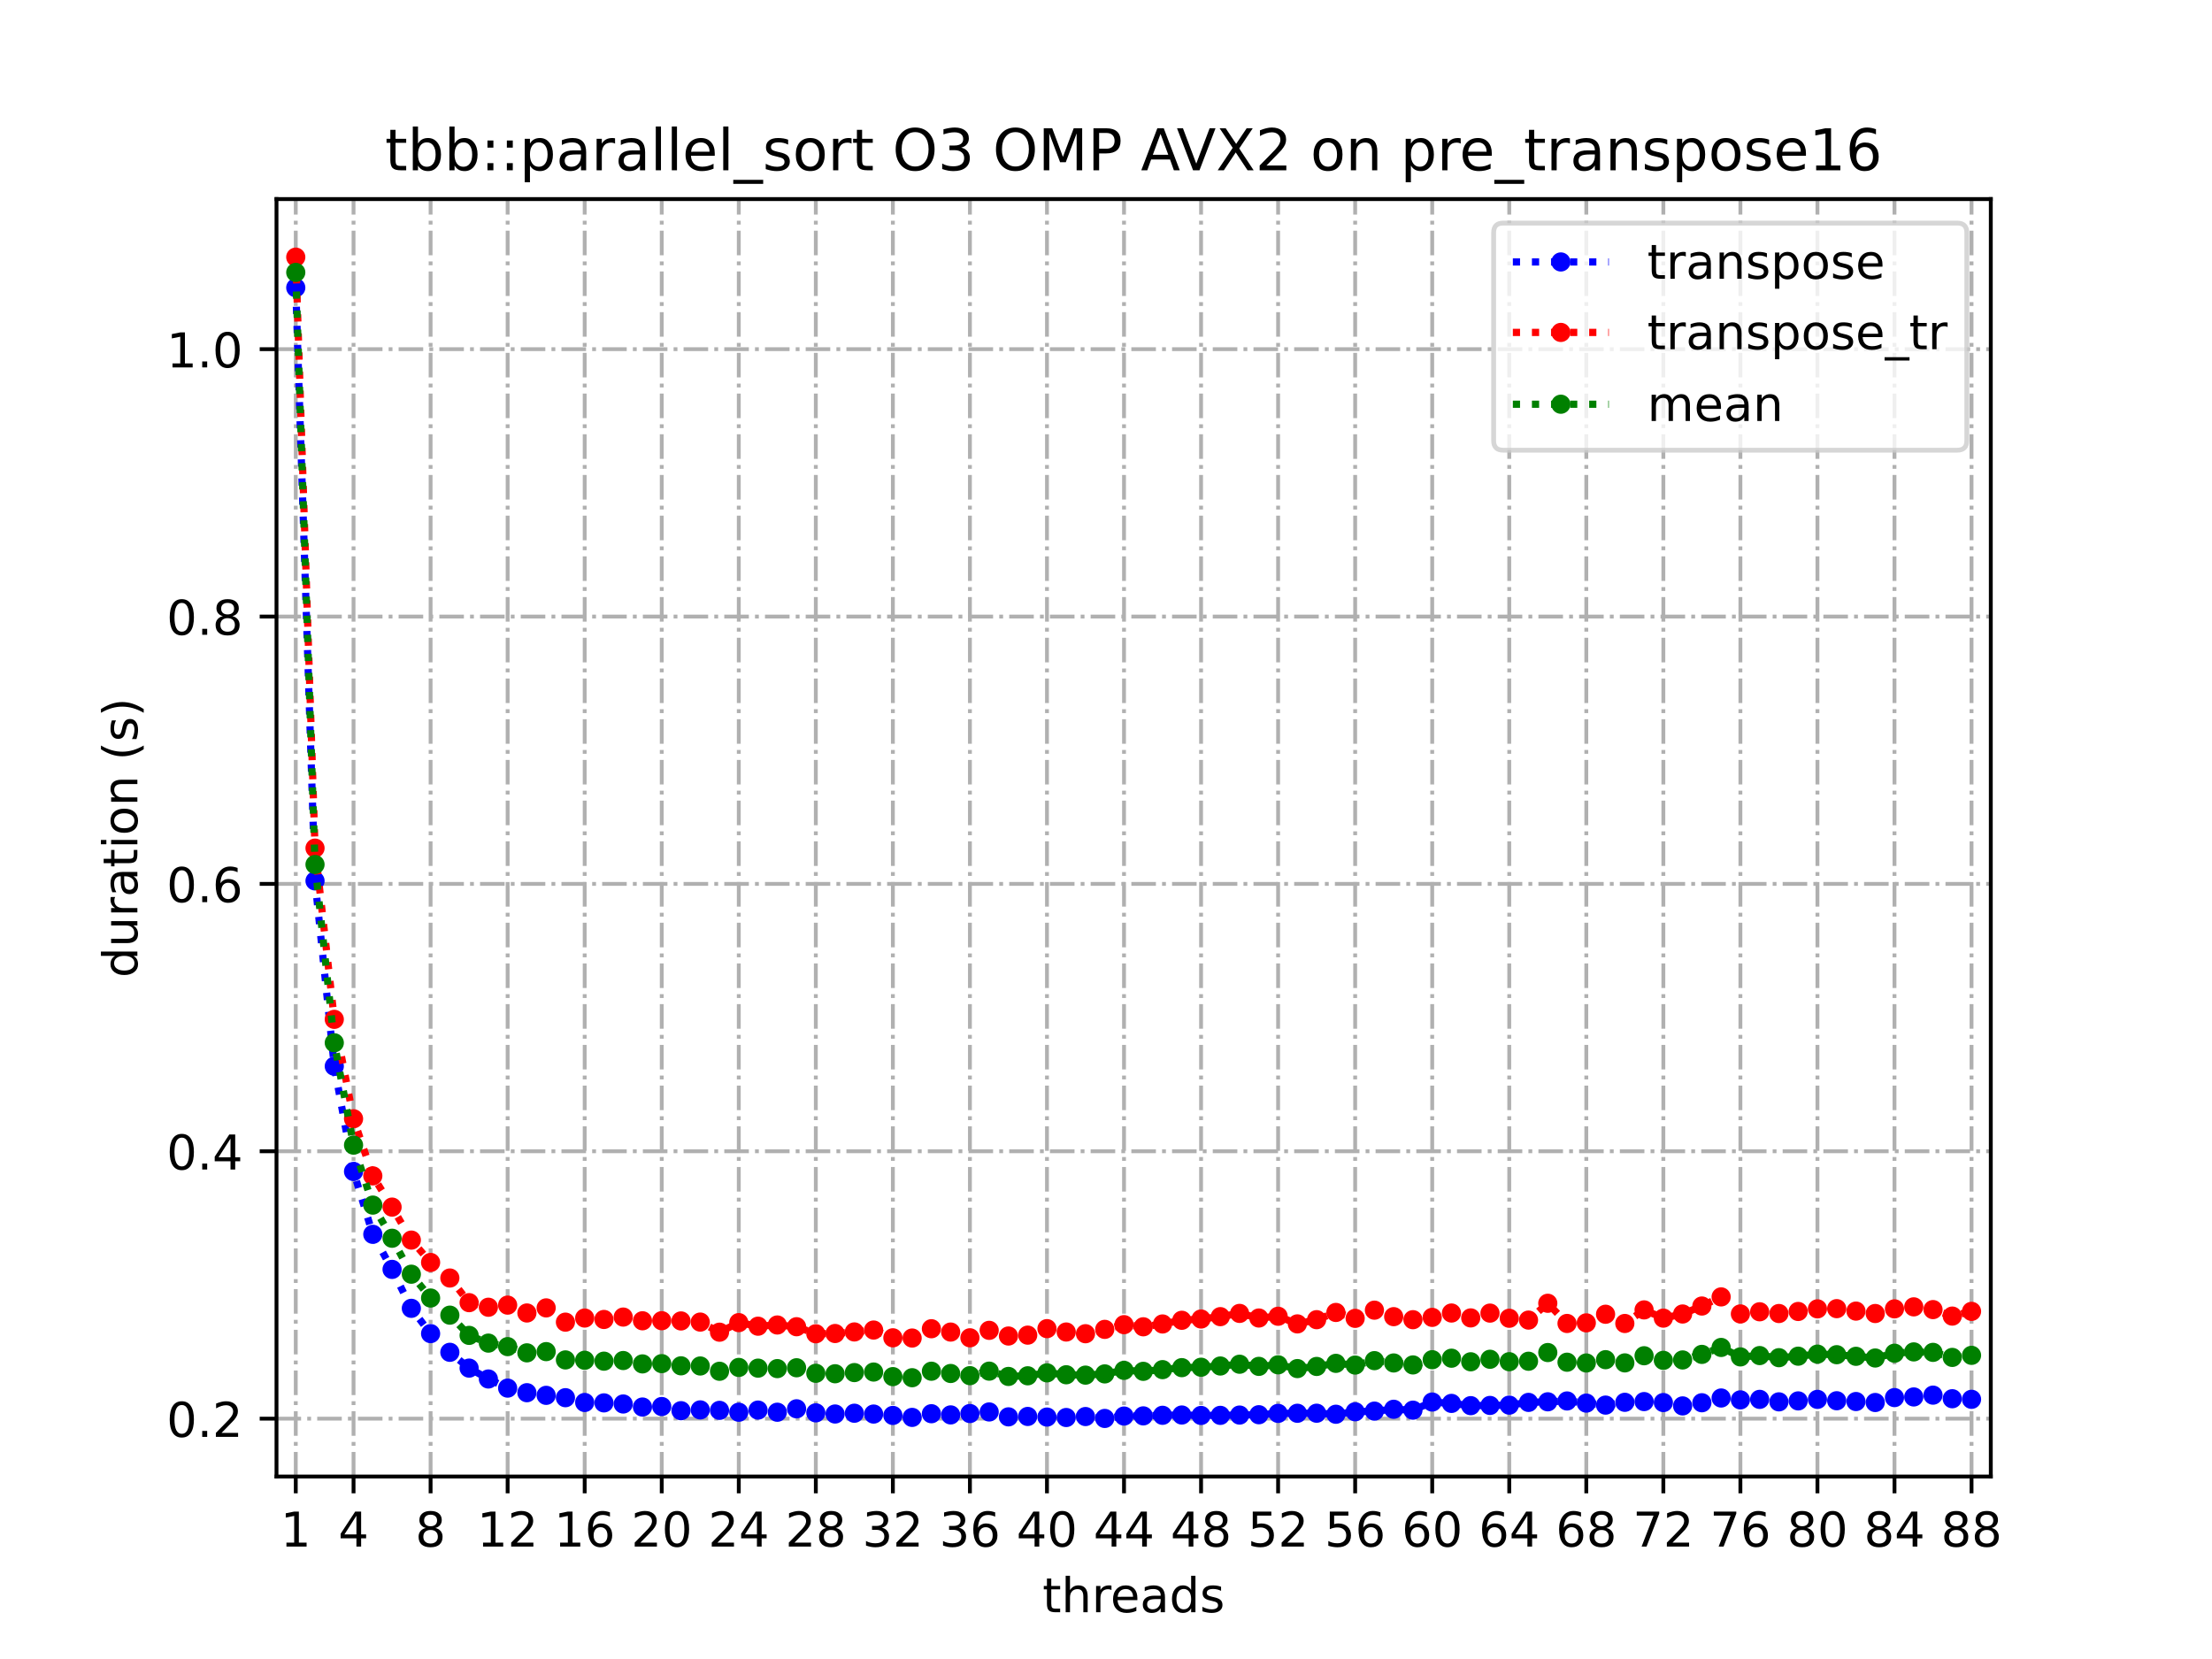 <?xml version="1.0" encoding="utf-8" standalone="no"?>
<!DOCTYPE svg PUBLIC "-//W3C//DTD SVG 1.1//EN"
  "http://www.w3.org/Graphics/SVG/1.1/DTD/svg11.dtd">
<!-- Created with matplotlib (https://matplotlib.org/) -->
<svg height="345.6pt" version="1.1" viewBox="0 0 460.8 345.6" width="460.8pt" xmlns="http://www.w3.org/2000/svg" xmlns:xlink="http://www.w3.org/1999/xlink">
 <defs>
  <style type="text/css">
*{stroke-linecap:butt;stroke-linejoin:round;}
  </style>
 </defs>
 <g id="figure_1">
  <g id="patch_1">
   <path d="M 0 345.6 
L 460.8 345.6 
L 460.8 0 
L 0 0 
z
" style="fill:#ffffff;"/>
  </g>
  <g id="axes_1">
   <g id="patch_2">
    <path d="M 57.6 307.584 
L 414.72 307.584 
L 414.72 41.472 
L 57.6 41.472 
z
" style="fill:#ffffff;"/>
   </g>
   <g id="matplotlib.axis_1">
    <g id="xtick_1">
     <g id="line2d_1">
      <path clip-path="url(#p14f82c8c7d)" d="M 61.613 307.584 
L 61.613 41.472 
" style="fill:none;stroke:#b0b0b0;stroke-dasharray:5.12,1.28,0.8,1.28;stroke-dashoffset:0;stroke-width:0.8;"/>
     </g>
     <g id="line2d_2">
      <defs>
       <path d="M 0 0 
L 0 3.5 
" id="m4c58f28d5f" style="stroke:#000000;stroke-width:0.8;"/>
      </defs>
      <g>
       <use style="stroke:#000000;stroke-width:0.8;" x="61.613" xlink:href="#m4c58f28d5f" y="307.584"/>
      </g>
     </g>
     <g id="text_1">
      <!-- 1 -->
      <defs>
       <path d="M 12.406 8.297 
L 28.516 8.297 
L 28.516 63.922 
L 10.984 60.406 
L 10.984 69.391 
L 28.422 72.906 
L 38.281 72.906 
L 38.281 8.297 
L 54.391 8.297 
L 54.391 0 
L 12.406 0 
z
" id="DejaVuSans-49"/>
      </defs>
      <g transform="translate(58.431 322.182)scale(0.1 -0.1)">
       <use xlink:href="#DejaVuSans-49"/>
      </g>
     </g>
    </g>
    <g id="xtick_2">
     <g id="line2d_3">
      <path clip-path="url(#p14f82c8c7d)" d="M 73.65 307.584 
L 73.65 41.472 
" style="fill:none;stroke:#b0b0b0;stroke-dasharray:5.12,1.28,0.8,1.28;stroke-dashoffset:0;stroke-width:0.8;"/>
     </g>
     <g id="line2d_4">
      <g>
       <use style="stroke:#000000;stroke-width:0.8;" x="73.65" xlink:href="#m4c58f28d5f" y="307.584"/>
      </g>
     </g>
     <g id="text_2">
      <!-- 4 -->
      <defs>
       <path d="M 37.797 64.312 
L 12.891 25.391 
L 37.797 25.391 
z
M 35.203 72.906 
L 47.609 72.906 
L 47.609 25.391 
L 58.016 25.391 
L 58.016 17.188 
L 47.609 17.188 
L 47.609 0 
L 37.797 0 
L 37.797 17.188 
L 4.891 17.188 
L 4.891 26.703 
z
" id="DejaVuSans-52"/>
      </defs>
      <g transform="translate(70.469 322.182)scale(0.1 -0.1)">
       <use xlink:href="#DejaVuSans-52"/>
      </g>
     </g>
    </g>
    <g id="xtick_3">
     <g id="line2d_5">
      <path clip-path="url(#p14f82c8c7d)" d="M 89.701 307.584 
L 89.701 41.472 
" style="fill:none;stroke:#b0b0b0;stroke-dasharray:5.12,1.28,0.8,1.28;stroke-dashoffset:0;stroke-width:0.8;"/>
     </g>
     <g id="line2d_6">
      <g>
       <use style="stroke:#000000;stroke-width:0.8;" x="89.701" xlink:href="#m4c58f28d5f" y="307.584"/>
      </g>
     </g>
     <g id="text_3">
      <!-- 8 -->
      <defs>
       <path d="M 31.781 34.625 
Q 24.75 34.625 20.719 30.859 
Q 16.703 27.094 16.703 20.516 
Q 16.703 13.922 20.719 10.156 
Q 24.75 6.391 31.781 6.391 
Q 38.812 6.391 42.859 10.172 
Q 46.922 13.969 46.922 20.516 
Q 46.922 27.094 42.891 30.859 
Q 38.875 34.625 31.781 34.625 
z
M 21.922 38.812 
Q 15.578 40.375 12.031 44.719 
Q 8.5 49.078 8.5 55.328 
Q 8.5 64.062 14.719 69.141 
Q 20.953 74.219 31.781 74.219 
Q 42.672 74.219 48.875 69.141 
Q 55.078 64.062 55.078 55.328 
Q 55.078 49.078 51.531 44.719 
Q 48 40.375 41.703 38.812 
Q 48.828 37.156 52.797 32.312 
Q 56.781 27.484 56.781 20.516 
Q 56.781 9.906 50.312 4.234 
Q 43.844 -1.422 31.781 -1.422 
Q 19.734 -1.422 13.25 4.234 
Q 6.781 9.906 6.781 20.516 
Q 6.781 27.484 10.781 32.312 
Q 14.797 37.156 21.922 38.812 
z
M 18.312 54.391 
Q 18.312 48.734 21.844 45.562 
Q 25.391 42.391 31.781 42.391 
Q 38.141 42.391 41.719 45.562 
Q 45.312 48.734 45.312 54.391 
Q 45.312 60.062 41.719 63.234 
Q 38.141 66.406 31.781 66.406 
Q 25.391 66.406 21.844 63.234 
Q 18.312 60.062 18.312 54.391 
z
" id="DejaVuSans-56"/>
      </defs>
      <g transform="translate(86.519 322.182)scale(0.1 -0.1)">
       <use xlink:href="#DejaVuSans-56"/>
      </g>
     </g>
    </g>
    <g id="xtick_4">
     <g id="line2d_7">
      <path clip-path="url(#p14f82c8c7d)" d="M 105.751 307.584 
L 105.751 41.472 
" style="fill:none;stroke:#b0b0b0;stroke-dasharray:5.12,1.28,0.8,1.28;stroke-dashoffset:0;stroke-width:0.8;"/>
     </g>
     <g id="line2d_8">
      <g>
       <use style="stroke:#000000;stroke-width:0.8;" x="105.751" xlink:href="#m4c58f28d5f" y="307.584"/>
      </g>
     </g>
     <g id="text_4">
      <!-- 12 -->
      <defs>
       <path d="M 19.188 8.297 
L 53.609 8.297 
L 53.609 0 
L 7.328 0 
L 7.328 8.297 
Q 12.938 14.109 22.625 23.891 
Q 32.328 33.688 34.812 36.531 
Q 39.547 41.844 41.422 45.531 
Q 43.312 49.219 43.312 52.781 
Q 43.312 58.594 39.234 62.25 
Q 35.156 65.922 28.609 65.922 
Q 23.969 65.922 18.812 64.312 
Q 13.672 62.703 7.812 59.422 
L 7.812 69.391 
Q 13.766 71.781 18.938 73 
Q 24.125 74.219 28.422 74.219 
Q 39.75 74.219 46.484 68.547 
Q 53.219 62.891 53.219 53.422 
Q 53.219 48.922 51.531 44.891 
Q 49.859 40.875 45.406 35.406 
Q 44.188 33.984 37.641 27.219 
Q 31.109 20.453 19.188 8.297 
z
" id="DejaVuSans-50"/>
      </defs>
      <g transform="translate(99.389 322.182)scale(0.1 -0.1)">
       <use xlink:href="#DejaVuSans-49"/>
       <use x="63.623" xlink:href="#DejaVuSans-50"/>
      </g>
     </g>
    </g>
    <g id="xtick_5">
     <g id="line2d_9">
      <path clip-path="url(#p14f82c8c7d)" d="M 121.801 307.584 
L 121.801 41.472 
" style="fill:none;stroke:#b0b0b0;stroke-dasharray:5.12,1.28,0.8,1.28;stroke-dashoffset:0;stroke-width:0.8;"/>
     </g>
     <g id="line2d_10">
      <g>
       <use style="stroke:#000000;stroke-width:0.8;" x="121.801" xlink:href="#m4c58f28d5f" y="307.584"/>
      </g>
     </g>
     <g id="text_5">
      <!-- 16 -->
      <defs>
       <path d="M 33.016 40.375 
Q 26.375 40.375 22.484 35.828 
Q 18.609 31.297 18.609 23.391 
Q 18.609 15.531 22.484 10.953 
Q 26.375 6.391 33.016 6.391 
Q 39.656 6.391 43.531 10.953 
Q 47.406 15.531 47.406 23.391 
Q 47.406 31.297 43.531 35.828 
Q 39.656 40.375 33.016 40.375 
z
M 52.594 71.297 
L 52.594 62.312 
Q 48.875 64.062 45.094 64.984 
Q 41.312 65.922 37.594 65.922 
Q 27.828 65.922 22.672 59.328 
Q 17.531 52.734 16.797 39.406 
Q 19.672 43.656 24.016 45.922 
Q 28.375 48.188 33.594 48.188 
Q 44.578 48.188 50.953 41.516 
Q 57.328 34.859 57.328 23.391 
Q 57.328 12.156 50.688 5.359 
Q 44.047 -1.422 33.016 -1.422 
Q 20.359 -1.422 13.672 8.266 
Q 6.984 17.969 6.984 36.375 
Q 6.984 53.656 15.188 63.938 
Q 23.391 74.219 37.203 74.219 
Q 40.922 74.219 44.703 73.484 
Q 48.484 72.75 52.594 71.297 
z
" id="DejaVuSans-54"/>
      </defs>
      <g transform="translate(115.439 322.182)scale(0.1 -0.1)">
       <use xlink:href="#DejaVuSans-49"/>
       <use x="63.623" xlink:href="#DejaVuSans-54"/>
      </g>
     </g>
    </g>
    <g id="xtick_6">
     <g id="line2d_11">
      <path clip-path="url(#p14f82c8c7d)" d="M 137.852 307.584 
L 137.852 41.472 
" style="fill:none;stroke:#b0b0b0;stroke-dasharray:5.12,1.28,0.8,1.28;stroke-dashoffset:0;stroke-width:0.8;"/>
     </g>
     <g id="line2d_12">
      <g>
       <use style="stroke:#000000;stroke-width:0.8;" x="137.852" xlink:href="#m4c58f28d5f" y="307.584"/>
      </g>
     </g>
     <g id="text_6">
      <!-- 20 -->
      <defs>
       <path d="M 31.781 66.406 
Q 24.172 66.406 20.328 58.906 
Q 16.5 51.422 16.5 36.375 
Q 16.5 21.391 20.328 13.891 
Q 24.172 6.391 31.781 6.391 
Q 39.453 6.391 43.281 13.891 
Q 47.125 21.391 47.125 36.375 
Q 47.125 51.422 43.281 58.906 
Q 39.453 66.406 31.781 66.406 
z
M 31.781 74.219 
Q 44.047 74.219 50.516 64.516 
Q 56.984 54.828 56.984 36.375 
Q 56.984 17.969 50.516 8.266 
Q 44.047 -1.422 31.781 -1.422 
Q 19.531 -1.422 13.062 8.266 
Q 6.594 17.969 6.594 36.375 
Q 6.594 54.828 13.062 64.516 
Q 19.531 74.219 31.781 74.219 
z
" id="DejaVuSans-48"/>
      </defs>
      <g transform="translate(131.489 322.182)scale(0.1 -0.1)">
       <use xlink:href="#DejaVuSans-50"/>
       <use x="63.623" xlink:href="#DejaVuSans-48"/>
      </g>
     </g>
    </g>
    <g id="xtick_7">
     <g id="line2d_13">
      <path clip-path="url(#p14f82c8c7d)" d="M 153.902 307.584 
L 153.902 41.472 
" style="fill:none;stroke:#b0b0b0;stroke-dasharray:5.12,1.28,0.8,1.28;stroke-dashoffset:0;stroke-width:0.8;"/>
     </g>
     <g id="line2d_14">
      <g>
       <use style="stroke:#000000;stroke-width:0.8;" x="153.902" xlink:href="#m4c58f28d5f" y="307.584"/>
      </g>
     </g>
     <g id="text_7">
      <!-- 24 -->
      <g transform="translate(147.54 322.182)scale(0.1 -0.1)">
       <use xlink:href="#DejaVuSans-50"/>
       <use x="63.623" xlink:href="#DejaVuSans-52"/>
      </g>
     </g>
    </g>
    <g id="xtick_8">
     <g id="line2d_15">
      <path clip-path="url(#p14f82c8c7d)" d="M 169.952 307.584 
L 169.952 41.472 
" style="fill:none;stroke:#b0b0b0;stroke-dasharray:5.12,1.28,0.8,1.28;stroke-dashoffset:0;stroke-width:0.8;"/>
     </g>
     <g id="line2d_16">
      <g>
       <use style="stroke:#000000;stroke-width:0.8;" x="169.952" xlink:href="#m4c58f28d5f" y="307.584"/>
      </g>
     </g>
     <g id="text_8">
      <!-- 28 -->
      <g transform="translate(163.59 322.182)scale(0.1 -0.1)">
       <use xlink:href="#DejaVuSans-50"/>
       <use x="63.623" xlink:href="#DejaVuSans-56"/>
      </g>
     </g>
    </g>
    <g id="xtick_9">
     <g id="line2d_17">
      <path clip-path="url(#p14f82c8c7d)" d="M 186.003 307.584 
L 186.003 41.472 
" style="fill:none;stroke:#b0b0b0;stroke-dasharray:5.12,1.28,0.8,1.28;stroke-dashoffset:0;stroke-width:0.8;"/>
     </g>
     <g id="line2d_18">
      <g>
       <use style="stroke:#000000;stroke-width:0.8;" x="186.003" xlink:href="#m4c58f28d5f" y="307.584"/>
      </g>
     </g>
     <g id="text_9">
      <!-- 32 -->
      <defs>
       <path d="M 40.578 39.312 
Q 47.656 37.797 51.625 33 
Q 55.609 28.219 55.609 21.188 
Q 55.609 10.406 48.188 4.484 
Q 40.766 -1.422 27.094 -1.422 
Q 22.516 -1.422 17.656 -0.516 
Q 12.797 0.391 7.625 2.203 
L 7.625 11.719 
Q 11.719 9.328 16.594 8.109 
Q 21.484 6.891 26.812 6.891 
Q 36.078 6.891 40.938 10.547 
Q 45.797 14.203 45.797 21.188 
Q 45.797 27.641 41.281 31.266 
Q 36.766 34.906 28.719 34.906 
L 20.219 34.906 
L 20.219 43.016 
L 29.109 43.016 
Q 36.375 43.016 40.234 45.922 
Q 44.094 48.828 44.094 54.297 
Q 44.094 59.906 40.109 62.906 
Q 36.141 65.922 28.719 65.922 
Q 24.656 65.922 20.016 65.031 
Q 15.375 64.156 9.812 62.312 
L 9.812 71.094 
Q 15.438 72.656 20.344 73.438 
Q 25.25 74.219 29.594 74.219 
Q 40.828 74.219 47.359 69.109 
Q 53.906 64.016 53.906 55.328 
Q 53.906 49.266 50.438 45.094 
Q 46.969 40.922 40.578 39.312 
z
" id="DejaVuSans-51"/>
      </defs>
      <g transform="translate(179.64 322.182)scale(0.1 -0.1)">
       <use xlink:href="#DejaVuSans-51"/>
       <use x="63.623" xlink:href="#DejaVuSans-50"/>
      </g>
     </g>
    </g>
    <g id="xtick_10">
     <g id="line2d_19">
      <path clip-path="url(#p14f82c8c7d)" d="M 202.053 307.584 
L 202.053 41.472 
" style="fill:none;stroke:#b0b0b0;stroke-dasharray:5.12,1.28,0.8,1.28;stroke-dashoffset:0;stroke-width:0.8;"/>
     </g>
     <g id="line2d_20">
      <g>
       <use style="stroke:#000000;stroke-width:0.8;" x="202.053" xlink:href="#m4c58f28d5f" y="307.584"/>
      </g>
     </g>
     <g id="text_10">
      <!-- 36 -->
      <g transform="translate(195.691 322.182)scale(0.1 -0.1)">
       <use xlink:href="#DejaVuSans-51"/>
       <use x="63.623" xlink:href="#DejaVuSans-54"/>
      </g>
     </g>
    </g>
    <g id="xtick_11">
     <g id="line2d_21">
      <path clip-path="url(#p14f82c8c7d)" d="M 218.103 307.584 
L 218.103 41.472 
" style="fill:none;stroke:#b0b0b0;stroke-dasharray:5.12,1.28,0.8,1.28;stroke-dashoffset:0;stroke-width:0.8;"/>
     </g>
     <g id="line2d_22">
      <g>
       <use style="stroke:#000000;stroke-width:0.8;" x="218.103" xlink:href="#m4c58f28d5f" y="307.584"/>
      </g>
     </g>
     <g id="text_11">
      <!-- 40 -->
      <g transform="translate(211.741 322.182)scale(0.1 -0.1)">
       <use xlink:href="#DejaVuSans-52"/>
       <use x="63.623" xlink:href="#DejaVuSans-48"/>
      </g>
     </g>
    </g>
    <g id="xtick_12">
     <g id="line2d_23">
      <path clip-path="url(#p14f82c8c7d)" d="M 234.154 307.584 
L 234.154 41.472 
" style="fill:none;stroke:#b0b0b0;stroke-dasharray:5.12,1.28,0.8,1.28;stroke-dashoffset:0;stroke-width:0.8;"/>
     </g>
     <g id="line2d_24">
      <g>
       <use style="stroke:#000000;stroke-width:0.8;" x="234.154" xlink:href="#m4c58f28d5f" y="307.584"/>
      </g>
     </g>
     <g id="text_12">
      <!-- 44 -->
      <g transform="translate(227.791 322.182)scale(0.1 -0.1)">
       <use xlink:href="#DejaVuSans-52"/>
       <use x="63.623" xlink:href="#DejaVuSans-52"/>
      </g>
     </g>
    </g>
    <g id="xtick_13">
     <g id="line2d_25">
      <path clip-path="url(#p14f82c8c7d)" d="M 250.204 307.584 
L 250.204 41.472 
" style="fill:none;stroke:#b0b0b0;stroke-dasharray:5.12,1.28,0.8,1.28;stroke-dashoffset:0;stroke-width:0.8;"/>
     </g>
     <g id="line2d_26">
      <g>
       <use style="stroke:#000000;stroke-width:0.8;" x="250.204" xlink:href="#m4c58f28d5f" y="307.584"/>
      </g>
     </g>
     <g id="text_13">
      <!-- 48 -->
      <g transform="translate(243.842 322.182)scale(0.1 -0.1)">
       <use xlink:href="#DejaVuSans-52"/>
       <use x="63.623" xlink:href="#DejaVuSans-56"/>
      </g>
     </g>
    </g>
    <g id="xtick_14">
     <g id="line2d_27">
      <path clip-path="url(#p14f82c8c7d)" d="M 266.254 307.584 
L 266.254 41.472 
" style="fill:none;stroke:#b0b0b0;stroke-dasharray:5.12,1.28,0.8,1.28;stroke-dashoffset:0;stroke-width:0.8;"/>
     </g>
     <g id="line2d_28">
      <g>
       <use style="stroke:#000000;stroke-width:0.8;" x="266.254" xlink:href="#m4c58f28d5f" y="307.584"/>
      </g>
     </g>
     <g id="text_14">
      <!-- 52 -->
      <defs>
       <path d="M 10.797 72.906 
L 49.516 72.906 
L 49.516 64.594 
L 19.828 64.594 
L 19.828 46.734 
Q 21.969 47.469 24.109 47.828 
Q 26.266 48.188 28.422 48.188 
Q 40.625 48.188 47.75 41.5 
Q 54.891 34.812 54.891 23.391 
Q 54.891 11.625 47.562 5.094 
Q 40.234 -1.422 26.906 -1.422 
Q 22.312 -1.422 17.547 -0.641 
Q 12.797 0.141 7.719 1.703 
L 7.719 11.625 
Q 12.109 9.234 16.797 8.062 
Q 21.484 6.891 26.703 6.891 
Q 35.156 6.891 40.078 11.328 
Q 45.016 15.766 45.016 23.391 
Q 45.016 31 40.078 35.438 
Q 35.156 39.891 26.703 39.891 
Q 22.75 39.891 18.812 39.016 
Q 14.891 38.141 10.797 36.281 
z
" id="DejaVuSans-53"/>
      </defs>
      <g transform="translate(259.892 322.182)scale(0.1 -0.1)">
       <use xlink:href="#DejaVuSans-53"/>
       <use x="63.623" xlink:href="#DejaVuSans-50"/>
      </g>
     </g>
    </g>
    <g id="xtick_15">
     <g id="line2d_29">
      <path clip-path="url(#p14f82c8c7d)" d="M 282.305 307.584 
L 282.305 41.472 
" style="fill:none;stroke:#b0b0b0;stroke-dasharray:5.12,1.28,0.8,1.28;stroke-dashoffset:0;stroke-width:0.8;"/>
     </g>
     <g id="line2d_30">
      <g>
       <use style="stroke:#000000;stroke-width:0.8;" x="282.305" xlink:href="#m4c58f28d5f" y="307.584"/>
      </g>
     </g>
     <g id="text_15">
      <!-- 56 -->
      <g transform="translate(275.942 322.182)scale(0.1 -0.1)">
       <use xlink:href="#DejaVuSans-53"/>
       <use x="63.623" xlink:href="#DejaVuSans-54"/>
      </g>
     </g>
    </g>
    <g id="xtick_16">
     <g id="line2d_31">
      <path clip-path="url(#p14f82c8c7d)" d="M 298.355 307.584 
L 298.355 41.472 
" style="fill:none;stroke:#b0b0b0;stroke-dasharray:5.12,1.28,0.8,1.28;stroke-dashoffset:0;stroke-width:0.8;"/>
     </g>
     <g id="line2d_32">
      <g>
       <use style="stroke:#000000;stroke-width:0.8;" x="298.355" xlink:href="#m4c58f28d5f" y="307.584"/>
      </g>
     </g>
     <g id="text_16">
      <!-- 60 -->
      <g transform="translate(291.993 322.182)scale(0.1 -0.1)">
       <use xlink:href="#DejaVuSans-54"/>
       <use x="63.623" xlink:href="#DejaVuSans-48"/>
      </g>
     </g>
    </g>
    <g id="xtick_17">
     <g id="line2d_33">
      <path clip-path="url(#p14f82c8c7d)" d="M 314.405 307.584 
L 314.405 41.472 
" style="fill:none;stroke:#b0b0b0;stroke-dasharray:5.12,1.28,0.8,1.28;stroke-dashoffset:0;stroke-width:0.8;"/>
     </g>
     <g id="line2d_34">
      <g>
       <use style="stroke:#000000;stroke-width:0.8;" x="314.405" xlink:href="#m4c58f28d5f" y="307.584"/>
      </g>
     </g>
     <g id="text_17">
      <!-- 64 -->
      <g transform="translate(308.043 322.182)scale(0.1 -0.1)">
       <use xlink:href="#DejaVuSans-54"/>
       <use x="63.623" xlink:href="#DejaVuSans-52"/>
      </g>
     </g>
    </g>
    <g id="xtick_18">
     <g id="line2d_35">
      <path clip-path="url(#p14f82c8c7d)" d="M 330.456 307.584 
L 330.456 41.472 
" style="fill:none;stroke:#b0b0b0;stroke-dasharray:5.12,1.28,0.8,1.28;stroke-dashoffset:0;stroke-width:0.8;"/>
     </g>
     <g id="line2d_36">
      <g>
       <use style="stroke:#000000;stroke-width:0.8;" x="330.456" xlink:href="#m4c58f28d5f" y="307.584"/>
      </g>
     </g>
     <g id="text_18">
      <!-- 68 -->
      <g transform="translate(324.093 322.182)scale(0.1 -0.1)">
       <use xlink:href="#DejaVuSans-54"/>
       <use x="63.623" xlink:href="#DejaVuSans-56"/>
      </g>
     </g>
    </g>
    <g id="xtick_19">
     <g id="line2d_37">
      <path clip-path="url(#p14f82c8c7d)" d="M 346.506 307.584 
L 346.506 41.472 
" style="fill:none;stroke:#b0b0b0;stroke-dasharray:5.12,1.28,0.8,1.28;stroke-dashoffset:0;stroke-width:0.8;"/>
     </g>
     <g id="line2d_38">
      <g>
       <use style="stroke:#000000;stroke-width:0.8;" x="346.506" xlink:href="#m4c58f28d5f" y="307.584"/>
      </g>
     </g>
     <g id="text_19">
      <!-- 72 -->
      <defs>
       <path d="M 8.203 72.906 
L 55.078 72.906 
L 55.078 68.703 
L 28.609 0 
L 18.312 0 
L 43.219 64.594 
L 8.203 64.594 
z
" id="DejaVuSans-55"/>
      </defs>
      <g transform="translate(340.144 322.182)scale(0.1 -0.1)">
       <use xlink:href="#DejaVuSans-55"/>
       <use x="63.623" xlink:href="#DejaVuSans-50"/>
      </g>
     </g>
    </g>
    <g id="xtick_20">
     <g id="line2d_39">
      <path clip-path="url(#p14f82c8c7d)" d="M 362.556 307.584 
L 362.556 41.472 
" style="fill:none;stroke:#b0b0b0;stroke-dasharray:5.12,1.28,0.8,1.28;stroke-dashoffset:0;stroke-width:0.8;"/>
     </g>
     <g id="line2d_40">
      <g>
       <use style="stroke:#000000;stroke-width:0.8;" x="362.556" xlink:href="#m4c58f28d5f" y="307.584"/>
      </g>
     </g>
     <g id="text_20">
      <!-- 76 -->
      <g transform="translate(356.194 322.182)scale(0.1 -0.1)">
       <use xlink:href="#DejaVuSans-55"/>
       <use x="63.623" xlink:href="#DejaVuSans-54"/>
      </g>
     </g>
    </g>
    <g id="xtick_21">
     <g id="line2d_41">
      <path clip-path="url(#p14f82c8c7d)" d="M 378.607 307.584 
L 378.607 41.472 
" style="fill:none;stroke:#b0b0b0;stroke-dasharray:5.12,1.28,0.8,1.28;stroke-dashoffset:0;stroke-width:0.8;"/>
     </g>
     <g id="line2d_42">
      <g>
       <use style="stroke:#000000;stroke-width:0.8;" x="378.607" xlink:href="#m4c58f28d5f" y="307.584"/>
      </g>
     </g>
     <g id="text_21">
      <!-- 80 -->
      <g transform="translate(372.244 322.182)scale(0.1 -0.1)">
       <use xlink:href="#DejaVuSans-56"/>
       <use x="63.623" xlink:href="#DejaVuSans-48"/>
      </g>
     </g>
    </g>
    <g id="xtick_22">
     <g id="line2d_43">
      <path clip-path="url(#p14f82c8c7d)" d="M 394.657 307.584 
L 394.657 41.472 
" style="fill:none;stroke:#b0b0b0;stroke-dasharray:5.12,1.28,0.8,1.28;stroke-dashoffset:0;stroke-width:0.8;"/>
     </g>
     <g id="line2d_44">
      <g>
       <use style="stroke:#000000;stroke-width:0.8;" x="394.657" xlink:href="#m4c58f28d5f" y="307.584"/>
      </g>
     </g>
     <g id="text_22">
      <!-- 84 -->
      <g transform="translate(388.295 322.182)scale(0.1 -0.1)">
       <use xlink:href="#DejaVuSans-56"/>
       <use x="63.623" xlink:href="#DejaVuSans-52"/>
      </g>
     </g>
    </g>
    <g id="xtick_23">
     <g id="line2d_45">
      <path clip-path="url(#p14f82c8c7d)" d="M 410.707 307.584 
L 410.707 41.472 
" style="fill:none;stroke:#b0b0b0;stroke-dasharray:5.12,1.28,0.8,1.28;stroke-dashoffset:0;stroke-width:0.8;"/>
     </g>
     <g id="line2d_46">
      <g>
       <use style="stroke:#000000;stroke-width:0.8;" x="410.707" xlink:href="#m4c58f28d5f" y="307.584"/>
      </g>
     </g>
     <g id="text_23">
      <!-- 88 -->
      <g transform="translate(404.345 322.182)scale(0.1 -0.1)">
       <use xlink:href="#DejaVuSans-56"/>
       <use x="63.623" xlink:href="#DejaVuSans-56"/>
      </g>
     </g>
    </g>
    <g id="text_24">
     <!-- threads -->
     <defs>
      <path d="M 18.312 70.219 
L 18.312 54.688 
L 36.812 54.688 
L 36.812 47.703 
L 18.312 47.703 
L 18.312 18.016 
Q 18.312 11.328 20.141 9.422 
Q 21.969 7.516 27.594 7.516 
L 36.812 7.516 
L 36.812 0 
L 27.594 0 
Q 17.188 0 13.234 3.875 
Q 9.281 7.766 9.281 18.016 
L 9.281 47.703 
L 2.688 47.703 
L 2.688 54.688 
L 9.281 54.688 
L 9.281 70.219 
z
" id="DejaVuSans-116"/>
      <path d="M 54.891 33.016 
L 54.891 0 
L 45.906 0 
L 45.906 32.719 
Q 45.906 40.484 42.875 44.328 
Q 39.844 48.188 33.797 48.188 
Q 26.516 48.188 22.312 43.547 
Q 18.109 38.922 18.109 30.906 
L 18.109 0 
L 9.078 0 
L 9.078 75.984 
L 18.109 75.984 
L 18.109 46.188 
Q 21.344 51.125 25.703 53.562 
Q 30.078 56 35.797 56 
Q 45.219 56 50.047 50.172 
Q 54.891 44.344 54.891 33.016 
z
" id="DejaVuSans-104"/>
      <path d="M 41.109 46.297 
Q 39.594 47.172 37.812 47.578 
Q 36.031 48 33.891 48 
Q 26.266 48 22.188 43.047 
Q 18.109 38.094 18.109 28.812 
L 18.109 0 
L 9.078 0 
L 9.078 54.688 
L 18.109 54.688 
L 18.109 46.188 
Q 20.953 51.172 25.484 53.578 
Q 30.031 56 36.531 56 
Q 37.453 56 38.578 55.875 
Q 39.703 55.766 41.062 55.516 
z
" id="DejaVuSans-114"/>
      <path d="M 56.203 29.594 
L 56.203 25.203 
L 14.891 25.203 
Q 15.484 15.922 20.484 11.062 
Q 25.484 6.203 34.422 6.203 
Q 39.594 6.203 44.453 7.469 
Q 49.312 8.734 54.109 11.281 
L 54.109 2.781 
Q 49.266 0.734 44.188 -0.344 
Q 39.109 -1.422 33.891 -1.422 
Q 20.797 -1.422 13.156 6.188 
Q 5.516 13.812 5.516 26.812 
Q 5.516 40.234 12.766 48.109 
Q 20.016 56 32.328 56 
Q 43.359 56 49.781 48.891 
Q 56.203 41.797 56.203 29.594 
z
M 47.219 32.234 
Q 47.125 39.594 43.094 43.984 
Q 39.062 48.391 32.422 48.391 
Q 24.906 48.391 20.391 44.141 
Q 15.875 39.891 15.188 32.172 
z
" id="DejaVuSans-101"/>
      <path d="M 34.281 27.484 
Q 23.391 27.484 19.188 25 
Q 14.984 22.516 14.984 16.5 
Q 14.984 11.719 18.141 8.906 
Q 21.297 6.109 26.703 6.109 
Q 34.188 6.109 38.703 11.406 
Q 43.219 16.703 43.219 25.484 
L 43.219 27.484 
z
M 52.203 31.203 
L 52.203 0 
L 43.219 0 
L 43.219 8.297 
Q 40.141 3.328 35.547 0.953 
Q 30.953 -1.422 24.312 -1.422 
Q 15.922 -1.422 10.953 3.297 
Q 6 8.016 6 15.922 
Q 6 25.141 12.172 29.828 
Q 18.359 34.516 30.609 34.516 
L 43.219 34.516 
L 43.219 35.406 
Q 43.219 41.609 39.141 45 
Q 35.062 48.391 27.688 48.391 
Q 23 48.391 18.547 47.266 
Q 14.109 46.141 10.016 43.891 
L 10.016 52.203 
Q 14.938 54.109 19.578 55.047 
Q 24.219 56 28.609 56 
Q 40.484 56 46.344 49.844 
Q 52.203 43.703 52.203 31.203 
z
" id="DejaVuSans-97"/>
      <path d="M 45.406 46.391 
L 45.406 75.984 
L 54.391 75.984 
L 54.391 0 
L 45.406 0 
L 45.406 8.203 
Q 42.578 3.328 38.25 0.953 
Q 33.938 -1.422 27.875 -1.422 
Q 17.969 -1.422 11.734 6.484 
Q 5.516 14.406 5.516 27.297 
Q 5.516 40.188 11.734 48.094 
Q 17.969 56 27.875 56 
Q 33.938 56 38.25 53.625 
Q 42.578 51.266 45.406 46.391 
z
M 14.797 27.297 
Q 14.797 17.391 18.875 11.75 
Q 22.953 6.109 30.078 6.109 
Q 37.203 6.109 41.297 11.75 
Q 45.406 17.391 45.406 27.297 
Q 45.406 37.203 41.297 42.844 
Q 37.203 48.484 30.078 48.484 
Q 22.953 48.484 18.875 42.844 
Q 14.797 37.203 14.797 27.297 
z
" id="DejaVuSans-100"/>
      <path d="M 44.281 53.078 
L 44.281 44.578 
Q 40.484 46.531 36.375 47.5 
Q 32.281 48.484 27.875 48.484 
Q 21.188 48.484 17.844 46.438 
Q 14.5 44.391 14.5 40.281 
Q 14.5 37.156 16.891 35.375 
Q 19.281 33.594 26.516 31.984 
L 29.594 31.297 
Q 39.156 29.25 43.188 25.516 
Q 47.219 21.781 47.219 15.094 
Q 47.219 7.469 41.188 3.016 
Q 35.156 -1.422 24.609 -1.422 
Q 20.219 -1.422 15.453 -0.562 
Q 10.688 0.297 5.422 2 
L 5.422 11.281 
Q 10.406 8.688 15.234 7.391 
Q 20.062 6.109 24.812 6.109 
Q 31.156 6.109 34.562 8.281 
Q 37.984 10.453 37.984 14.406 
Q 37.984 18.062 35.516 20.016 
Q 33.062 21.969 24.703 23.781 
L 21.578 24.516 
Q 13.234 26.266 9.516 29.906 
Q 5.812 33.547 5.812 39.891 
Q 5.812 47.609 11.281 51.797 
Q 16.75 56 26.812 56 
Q 31.781 56 36.172 55.266 
Q 40.578 54.547 44.281 53.078 
z
" id="DejaVuSans-115"/>
     </defs>
     <g transform="translate(217.169 335.861)scale(0.1 -0.1)">
      <use xlink:href="#DejaVuSans-116"/>
      <use x="39.209" xlink:href="#DejaVuSans-104"/>
      <use x="102.588" xlink:href="#DejaVuSans-114"/>
      <use x="141.451" xlink:href="#DejaVuSans-101"/>
      <use x="202.975" xlink:href="#DejaVuSans-97"/>
      <use x="264.254" xlink:href="#DejaVuSans-100"/>
      <use x="327.73" xlink:href="#DejaVuSans-115"/>
     </g>
    </g>
   </g>
   <g id="matplotlib.axis_2">
    <g id="ytick_1">
     <g id="line2d_47">
      <path clip-path="url(#p14f82c8c7d)" d="M 57.6 295.53 
L 414.72 295.53 
" style="fill:none;stroke:#b0b0b0;stroke-dasharray:5.12,1.28,0.8,1.28;stroke-dashoffset:0;stroke-width:0.8;"/>
     </g>
     <g id="line2d_48">
      <defs>
       <path d="M 0 0 
L -3.5 0 
" id="m63dcb4db99" style="stroke:#000000;stroke-width:0.8;"/>
      </defs>
      <g>
       <use style="stroke:#000000;stroke-width:0.8;" x="57.6" xlink:href="#m63dcb4db99" y="295.53"/>
      </g>
     </g>
     <g id="text_25">
      <!-- 0.2 -->
      <defs>
       <path d="M 10.688 12.406 
L 21 12.406 
L 21 0 
L 10.688 0 
z
" id="DejaVuSans-46"/>
      </defs>
      <g transform="translate(34.697 299.329)scale(0.1 -0.1)">
       <use xlink:href="#DejaVuSans-48"/>
       <use x="63.623" xlink:href="#DejaVuSans-46"/>
       <use x="95.41" xlink:href="#DejaVuSans-50"/>
      </g>
     </g>
    </g>
    <g id="ytick_2">
     <g id="line2d_49">
      <path clip-path="url(#p14f82c8c7d)" d="M 57.6 239.832 
L 414.72 239.832 
" style="fill:none;stroke:#b0b0b0;stroke-dasharray:5.12,1.28,0.8,1.28;stroke-dashoffset:0;stroke-width:0.8;"/>
     </g>
     <g id="line2d_50">
      <g>
       <use style="stroke:#000000;stroke-width:0.8;" x="57.6" xlink:href="#m63dcb4db99" y="239.832"/>
      </g>
     </g>
     <g id="text_26">
      <!-- 0.4 -->
      <g transform="translate(34.697 243.631)scale(0.1 -0.1)">
       <use xlink:href="#DejaVuSans-48"/>
       <use x="63.623" xlink:href="#DejaVuSans-46"/>
       <use x="95.41" xlink:href="#DejaVuSans-52"/>
      </g>
     </g>
    </g>
    <g id="ytick_3">
     <g id="line2d_51">
      <path clip-path="url(#p14f82c8c7d)" d="M 57.6 184.134 
L 414.72 184.134 
" style="fill:none;stroke:#b0b0b0;stroke-dasharray:5.12,1.28,0.8,1.28;stroke-dashoffset:0;stroke-width:0.8;"/>
     </g>
     <g id="line2d_52">
      <g>
       <use style="stroke:#000000;stroke-width:0.8;" x="57.6" xlink:href="#m63dcb4db99" y="184.134"/>
      </g>
     </g>
     <g id="text_27">
      <!-- 0.6 -->
      <g transform="translate(34.697 187.933)scale(0.1 -0.1)">
       <use xlink:href="#DejaVuSans-48"/>
       <use x="63.623" xlink:href="#DejaVuSans-46"/>
       <use x="95.41" xlink:href="#DejaVuSans-54"/>
      </g>
     </g>
    </g>
    <g id="ytick_4">
     <g id="line2d_53">
      <path clip-path="url(#p14f82c8c7d)" d="M 57.6 128.436 
L 414.72 128.436 
" style="fill:none;stroke:#b0b0b0;stroke-dasharray:5.12,1.28,0.8,1.28;stroke-dashoffset:0;stroke-width:0.8;"/>
     </g>
     <g id="line2d_54">
      <g>
       <use style="stroke:#000000;stroke-width:0.8;" x="57.6" xlink:href="#m63dcb4db99" y="128.436"/>
      </g>
     </g>
     <g id="text_28">
      <!-- 0.8 -->
      <g transform="translate(34.697 132.235)scale(0.1 -0.1)">
       <use xlink:href="#DejaVuSans-48"/>
       <use x="63.623" xlink:href="#DejaVuSans-46"/>
       <use x="95.41" xlink:href="#DejaVuSans-56"/>
      </g>
     </g>
    </g>
    <g id="ytick_5">
     <g id="line2d_55">
      <path clip-path="url(#p14f82c8c7d)" d="M 57.6 72.738 
L 414.72 72.738 
" style="fill:none;stroke:#b0b0b0;stroke-dasharray:5.12,1.28,0.8,1.28;stroke-dashoffset:0;stroke-width:0.8;"/>
     </g>
     <g id="line2d_56">
      <g>
       <use style="stroke:#000000;stroke-width:0.8;" x="57.6" xlink:href="#m63dcb4db99" y="72.738"/>
      </g>
     </g>
     <g id="text_29">
      <!-- 1.0 -->
      <g transform="translate(34.697 76.537)scale(0.1 -0.1)">
       <use xlink:href="#DejaVuSans-49"/>
       <use x="63.623" xlink:href="#DejaVuSans-46"/>
       <use x="95.41" xlink:href="#DejaVuSans-48"/>
      </g>
     </g>
    </g>
    <g id="text_30">
     <!-- duration (s) -->
     <defs>
      <path d="M 8.5 21.578 
L 8.5 54.688 
L 17.484 54.688 
L 17.484 21.922 
Q 17.484 14.156 20.5 10.266 
Q 23.531 6.391 29.594 6.391 
Q 36.859 6.391 41.078 11.031 
Q 45.312 15.672 45.312 23.688 
L 45.312 54.688 
L 54.297 54.688 
L 54.297 0 
L 45.312 0 
L 45.312 8.406 
Q 42.047 3.422 37.719 1 
Q 33.406 -1.422 27.688 -1.422 
Q 18.266 -1.422 13.375 4.438 
Q 8.5 10.297 8.5 21.578 
z
M 31.109 56 
z
" id="DejaVuSans-117"/>
      <path d="M 9.422 54.688 
L 18.406 54.688 
L 18.406 0 
L 9.422 0 
z
M 9.422 75.984 
L 18.406 75.984 
L 18.406 64.594 
L 9.422 64.594 
z
" id="DejaVuSans-105"/>
      <path d="M 30.609 48.391 
Q 23.391 48.391 19.188 42.75 
Q 14.984 37.109 14.984 27.297 
Q 14.984 17.484 19.156 11.844 
Q 23.344 6.203 30.609 6.203 
Q 37.797 6.203 41.984 11.859 
Q 46.188 17.531 46.188 27.297 
Q 46.188 37.016 41.984 42.703 
Q 37.797 48.391 30.609 48.391 
z
M 30.609 56 
Q 42.328 56 49.016 48.375 
Q 55.719 40.766 55.719 27.297 
Q 55.719 13.875 49.016 6.219 
Q 42.328 -1.422 30.609 -1.422 
Q 18.844 -1.422 12.172 6.219 
Q 5.516 13.875 5.516 27.297 
Q 5.516 40.766 12.172 48.375 
Q 18.844 56 30.609 56 
z
" id="DejaVuSans-111"/>
      <path d="M 54.891 33.016 
L 54.891 0 
L 45.906 0 
L 45.906 32.719 
Q 45.906 40.484 42.875 44.328 
Q 39.844 48.188 33.797 48.188 
Q 26.516 48.188 22.312 43.547 
Q 18.109 38.922 18.109 30.906 
L 18.109 0 
L 9.078 0 
L 9.078 54.688 
L 18.109 54.688 
L 18.109 46.188 
Q 21.344 51.125 25.703 53.562 
Q 30.078 56 35.797 56 
Q 45.219 56 50.047 50.172 
Q 54.891 44.344 54.891 33.016 
z
" id="DejaVuSans-110"/>
      <path id="DejaVuSans-32"/>
      <path d="M 31 75.875 
Q 24.469 64.656 21.281 53.656 
Q 18.109 42.672 18.109 31.391 
Q 18.109 20.125 21.312 9.062 
Q 24.516 -2 31 -13.188 
L 23.188 -13.188 
Q 15.875 -1.703 12.234 9.375 
Q 8.594 20.453 8.594 31.391 
Q 8.594 42.281 12.203 53.312 
Q 15.828 64.359 23.188 75.875 
z
" id="DejaVuSans-40"/>
      <path d="M 8.016 75.875 
L 15.828 75.875 
Q 23.141 64.359 26.781 53.312 
Q 30.422 42.281 30.422 31.391 
Q 30.422 20.453 26.781 9.375 
Q 23.141 -1.703 15.828 -13.188 
L 8.016 -13.188 
Q 14.5 -2 17.703 9.062 
Q 20.906 20.125 20.906 31.391 
Q 20.906 42.672 17.703 53.656 
Q 14.5 64.656 8.016 75.875 
z
" id="DejaVuSans-41"/>
     </defs>
     <g transform="translate(28.617 203.663)rotate(-90)scale(0.1 -0.1)">
      <use xlink:href="#DejaVuSans-100"/>
      <use x="63.477" xlink:href="#DejaVuSans-117"/>
      <use x="126.855" xlink:href="#DejaVuSans-114"/>
      <use x="167.969" xlink:href="#DejaVuSans-97"/>
      <use x="229.248" xlink:href="#DejaVuSans-116"/>
      <use x="268.457" xlink:href="#DejaVuSans-105"/>
      <use x="296.24" xlink:href="#DejaVuSans-111"/>
      <use x="357.422" xlink:href="#DejaVuSans-110"/>
      <use x="420.801" xlink:href="#DejaVuSans-32"/>
      <use x="452.588" xlink:href="#DejaVuSans-40"/>
      <use x="491.602" xlink:href="#DejaVuSans-115"/>
      <use x="543.701" xlink:href="#DejaVuSans-41"/>
     </g>
    </g>
   </g>
   <g id="line2d_57">
    <path clip-path="url(#p14f82c8c7d)" d="M 61.613 59.93 
L 65.625 183.506 
L 69.638 222.116 
L 73.65 244.043 
L 77.663 257.134 
L 81.676 264.439 
L 85.688 272.549 
L 89.701 277.815 
L 93.713 281.71 
L 97.726 285.002 
L 101.738 287.268 
L 105.751 289.17 
L 109.764 290.124 
L 113.776 290.676 
L 117.789 291.165 
L 121.801 292.163 
L 125.814 292.245 
L 129.827 292.477 
L 133.839 293.11 
L 137.852 293.004 
L 141.864 293.872 
L 145.877 293.707 
L 149.889 293.803 
L 153.902 294.194 
L 157.915 293.745 
L 161.927 294.193 
L 165.94 293.479 
L 169.952 294.322 
L 173.965 294.562 
L 177.978 294.402 
L 181.99 294.574 
L 186.003 294.859 
L 190.015 295.27 
L 194.028 294.503 
L 198.04 294.751 
L 202.053 294.463 
L 206.066 294.137 
L 210.078 295.158 
L 214.091 295.072 
L 218.103 295.202 
L 222.116 295.293 
L 226.129 295.091 
L 230.141 295.488 
L 234.154 294.988 
L 238.166 294.953 
L 242.179 294.832 
L 246.191 294.772 
L 250.204 294.864 
L 254.217 294.846 
L 258.229 294.783 
L 262.242 294.712 
L 266.254 294.435 
L 270.267 294.409 
L 274.28 294.399 
L 278.292 294.613 
L 282.305 294.095 
L 286.317 293.963 
L 290.33 293.576 
L 294.342 293.764 
L 298.355 292.07 
L 302.368 292.354 
L 306.38 292.824 
L 310.393 292.779 
L 314.405 292.716 
L 318.418 292.144 
L 322.431 292.022 
L 326.443 291.846 
L 330.456 292.294 
L 334.468 292.709 
L 338.481 292.126 
L 342.493 291.975 
L 346.506 292.179 
L 350.519 292.878 
L 354.531 292.218 
L 358.544 291.229 
L 362.556 291.619 
L 366.569 291.513 
L 370.582 292.032 
L 374.594 291.833 
L 378.607 291.515 
L 382.619 291.801 
L 386.632 291.963 
L 390.644 292.167 
L 394.657 291.144 
L 398.67 291.009 
L 402.682 290.633 
L 406.695 291.38 
L 410.707 291.504 
" style="fill:none;stroke:#0000ff;stroke-dasharray:1.5,2.475;stroke-dashoffset:0;stroke-width:1.5;"/>
    <defs>
     <path d="M 0 1.5 
C 0.398 1.5 0.779 1.342 1.061 1.061 
C 1.342 0.779 1.5 0.398 1.5 0 
C 1.5 -0.398 1.342 -0.779 1.061 -1.061 
C 0.779 -1.342 0.398 -1.5 0 -1.5 
C -0.398 -1.5 -0.779 -1.342 -1.061 -1.061 
C -1.342 -0.779 -1.5 -0.398 -1.5 0 
C -1.5 0.398 -1.342 0.779 -1.061 1.061 
C -0.779 1.342 -0.398 1.5 0 1.5 
z
" id="m3271d4c355" style="stroke:#0000ff;"/>
    </defs>
    <g clip-path="url(#p14f82c8c7d)">
     <use style="fill:#0000ff;stroke:#0000ff;" x="61.613" xlink:href="#m3271d4c355" y="59.93"/>
     <use style="fill:#0000ff;stroke:#0000ff;" x="65.625" xlink:href="#m3271d4c355" y="183.506"/>
     <use style="fill:#0000ff;stroke:#0000ff;" x="69.638" xlink:href="#m3271d4c355" y="222.116"/>
     <use style="fill:#0000ff;stroke:#0000ff;" x="73.65" xlink:href="#m3271d4c355" y="244.043"/>
     <use style="fill:#0000ff;stroke:#0000ff;" x="77.663" xlink:href="#m3271d4c355" y="257.134"/>
     <use style="fill:#0000ff;stroke:#0000ff;" x="81.676" xlink:href="#m3271d4c355" y="264.439"/>
     <use style="fill:#0000ff;stroke:#0000ff;" x="85.688" xlink:href="#m3271d4c355" y="272.549"/>
     <use style="fill:#0000ff;stroke:#0000ff;" x="89.701" xlink:href="#m3271d4c355" y="277.815"/>
     <use style="fill:#0000ff;stroke:#0000ff;" x="93.713" xlink:href="#m3271d4c355" y="281.71"/>
     <use style="fill:#0000ff;stroke:#0000ff;" x="97.726" xlink:href="#m3271d4c355" y="285.002"/>
     <use style="fill:#0000ff;stroke:#0000ff;" x="101.738" xlink:href="#m3271d4c355" y="287.268"/>
     <use style="fill:#0000ff;stroke:#0000ff;" x="105.751" xlink:href="#m3271d4c355" y="289.17"/>
     <use style="fill:#0000ff;stroke:#0000ff;" x="109.764" xlink:href="#m3271d4c355" y="290.124"/>
     <use style="fill:#0000ff;stroke:#0000ff;" x="113.776" xlink:href="#m3271d4c355" y="290.676"/>
     <use style="fill:#0000ff;stroke:#0000ff;" x="117.789" xlink:href="#m3271d4c355" y="291.165"/>
     <use style="fill:#0000ff;stroke:#0000ff;" x="121.801" xlink:href="#m3271d4c355" y="292.163"/>
     <use style="fill:#0000ff;stroke:#0000ff;" x="125.814" xlink:href="#m3271d4c355" y="292.245"/>
     <use style="fill:#0000ff;stroke:#0000ff;" x="129.827" xlink:href="#m3271d4c355" y="292.477"/>
     <use style="fill:#0000ff;stroke:#0000ff;" x="133.839" xlink:href="#m3271d4c355" y="293.11"/>
     <use style="fill:#0000ff;stroke:#0000ff;" x="137.852" xlink:href="#m3271d4c355" y="293.004"/>
     <use style="fill:#0000ff;stroke:#0000ff;" x="141.864" xlink:href="#m3271d4c355" y="293.872"/>
     <use style="fill:#0000ff;stroke:#0000ff;" x="145.877" xlink:href="#m3271d4c355" y="293.707"/>
     <use style="fill:#0000ff;stroke:#0000ff;" x="149.889" xlink:href="#m3271d4c355" y="293.803"/>
     <use style="fill:#0000ff;stroke:#0000ff;" x="153.902" xlink:href="#m3271d4c355" y="294.194"/>
     <use style="fill:#0000ff;stroke:#0000ff;" x="157.915" xlink:href="#m3271d4c355" y="293.745"/>
     <use style="fill:#0000ff;stroke:#0000ff;" x="161.927" xlink:href="#m3271d4c355" y="294.193"/>
     <use style="fill:#0000ff;stroke:#0000ff;" x="165.94" xlink:href="#m3271d4c355" y="293.479"/>
     <use style="fill:#0000ff;stroke:#0000ff;" x="169.952" xlink:href="#m3271d4c355" y="294.322"/>
     <use style="fill:#0000ff;stroke:#0000ff;" x="173.965" xlink:href="#m3271d4c355" y="294.562"/>
     <use style="fill:#0000ff;stroke:#0000ff;" x="177.978" xlink:href="#m3271d4c355" y="294.402"/>
     <use style="fill:#0000ff;stroke:#0000ff;" x="181.99" xlink:href="#m3271d4c355" y="294.574"/>
     <use style="fill:#0000ff;stroke:#0000ff;" x="186.003" xlink:href="#m3271d4c355" y="294.859"/>
     <use style="fill:#0000ff;stroke:#0000ff;" x="190.015" xlink:href="#m3271d4c355" y="295.27"/>
     <use style="fill:#0000ff;stroke:#0000ff;" x="194.028" xlink:href="#m3271d4c355" y="294.503"/>
     <use style="fill:#0000ff;stroke:#0000ff;" x="198.04" xlink:href="#m3271d4c355" y="294.751"/>
     <use style="fill:#0000ff;stroke:#0000ff;" x="202.053" xlink:href="#m3271d4c355" y="294.463"/>
     <use style="fill:#0000ff;stroke:#0000ff;" x="206.066" xlink:href="#m3271d4c355" y="294.137"/>
     <use style="fill:#0000ff;stroke:#0000ff;" x="210.078" xlink:href="#m3271d4c355" y="295.158"/>
     <use style="fill:#0000ff;stroke:#0000ff;" x="214.091" xlink:href="#m3271d4c355" y="295.072"/>
     <use style="fill:#0000ff;stroke:#0000ff;" x="218.103" xlink:href="#m3271d4c355" y="295.202"/>
     <use style="fill:#0000ff;stroke:#0000ff;" x="222.116" xlink:href="#m3271d4c355" y="295.293"/>
     <use style="fill:#0000ff;stroke:#0000ff;" x="226.129" xlink:href="#m3271d4c355" y="295.091"/>
     <use style="fill:#0000ff;stroke:#0000ff;" x="230.141" xlink:href="#m3271d4c355" y="295.488"/>
     <use style="fill:#0000ff;stroke:#0000ff;" x="234.154" xlink:href="#m3271d4c355" y="294.988"/>
     <use style="fill:#0000ff;stroke:#0000ff;" x="238.166" xlink:href="#m3271d4c355" y="294.953"/>
     <use style="fill:#0000ff;stroke:#0000ff;" x="242.179" xlink:href="#m3271d4c355" y="294.832"/>
     <use style="fill:#0000ff;stroke:#0000ff;" x="246.191" xlink:href="#m3271d4c355" y="294.772"/>
     <use style="fill:#0000ff;stroke:#0000ff;" x="250.204" xlink:href="#m3271d4c355" y="294.864"/>
     <use style="fill:#0000ff;stroke:#0000ff;" x="254.217" xlink:href="#m3271d4c355" y="294.846"/>
     <use style="fill:#0000ff;stroke:#0000ff;" x="258.229" xlink:href="#m3271d4c355" y="294.783"/>
     <use style="fill:#0000ff;stroke:#0000ff;" x="262.242" xlink:href="#m3271d4c355" y="294.712"/>
     <use style="fill:#0000ff;stroke:#0000ff;" x="266.254" xlink:href="#m3271d4c355" y="294.435"/>
     <use style="fill:#0000ff;stroke:#0000ff;" x="270.267" xlink:href="#m3271d4c355" y="294.409"/>
     <use style="fill:#0000ff;stroke:#0000ff;" x="274.28" xlink:href="#m3271d4c355" y="294.399"/>
     <use style="fill:#0000ff;stroke:#0000ff;" x="278.292" xlink:href="#m3271d4c355" y="294.613"/>
     <use style="fill:#0000ff;stroke:#0000ff;" x="282.305" xlink:href="#m3271d4c355" y="294.095"/>
     <use style="fill:#0000ff;stroke:#0000ff;" x="286.317" xlink:href="#m3271d4c355" y="293.963"/>
     <use style="fill:#0000ff;stroke:#0000ff;" x="290.33" xlink:href="#m3271d4c355" y="293.576"/>
     <use style="fill:#0000ff;stroke:#0000ff;" x="294.342" xlink:href="#m3271d4c355" y="293.764"/>
     <use style="fill:#0000ff;stroke:#0000ff;" x="298.355" xlink:href="#m3271d4c355" y="292.07"/>
     <use style="fill:#0000ff;stroke:#0000ff;" x="302.368" xlink:href="#m3271d4c355" y="292.354"/>
     <use style="fill:#0000ff;stroke:#0000ff;" x="306.38" xlink:href="#m3271d4c355" y="292.824"/>
     <use style="fill:#0000ff;stroke:#0000ff;" x="310.393" xlink:href="#m3271d4c355" y="292.779"/>
     <use style="fill:#0000ff;stroke:#0000ff;" x="314.405" xlink:href="#m3271d4c355" y="292.716"/>
     <use style="fill:#0000ff;stroke:#0000ff;" x="318.418" xlink:href="#m3271d4c355" y="292.144"/>
     <use style="fill:#0000ff;stroke:#0000ff;" x="322.431" xlink:href="#m3271d4c355" y="292.022"/>
     <use style="fill:#0000ff;stroke:#0000ff;" x="326.443" xlink:href="#m3271d4c355" y="291.846"/>
     <use style="fill:#0000ff;stroke:#0000ff;" x="330.456" xlink:href="#m3271d4c355" y="292.294"/>
     <use style="fill:#0000ff;stroke:#0000ff;" x="334.468" xlink:href="#m3271d4c355" y="292.709"/>
     <use style="fill:#0000ff;stroke:#0000ff;" x="338.481" xlink:href="#m3271d4c355" y="292.126"/>
     <use style="fill:#0000ff;stroke:#0000ff;" x="342.493" xlink:href="#m3271d4c355" y="291.975"/>
     <use style="fill:#0000ff;stroke:#0000ff;" x="346.506" xlink:href="#m3271d4c355" y="292.179"/>
     <use style="fill:#0000ff;stroke:#0000ff;" x="350.519" xlink:href="#m3271d4c355" y="292.878"/>
     <use style="fill:#0000ff;stroke:#0000ff;" x="354.531" xlink:href="#m3271d4c355" y="292.218"/>
     <use style="fill:#0000ff;stroke:#0000ff;" x="358.544" xlink:href="#m3271d4c355" y="291.229"/>
     <use style="fill:#0000ff;stroke:#0000ff;" x="362.556" xlink:href="#m3271d4c355" y="291.619"/>
     <use style="fill:#0000ff;stroke:#0000ff;" x="366.569" xlink:href="#m3271d4c355" y="291.513"/>
     <use style="fill:#0000ff;stroke:#0000ff;" x="370.582" xlink:href="#m3271d4c355" y="292.032"/>
     <use style="fill:#0000ff;stroke:#0000ff;" x="374.594" xlink:href="#m3271d4c355" y="291.833"/>
     <use style="fill:#0000ff;stroke:#0000ff;" x="378.607" xlink:href="#m3271d4c355" y="291.515"/>
     <use style="fill:#0000ff;stroke:#0000ff;" x="382.619" xlink:href="#m3271d4c355" y="291.801"/>
     <use style="fill:#0000ff;stroke:#0000ff;" x="386.632" xlink:href="#m3271d4c355" y="291.963"/>
     <use style="fill:#0000ff;stroke:#0000ff;" x="390.644" xlink:href="#m3271d4c355" y="292.167"/>
     <use style="fill:#0000ff;stroke:#0000ff;" x="394.657" xlink:href="#m3271d4c355" y="291.144"/>
     <use style="fill:#0000ff;stroke:#0000ff;" x="398.67" xlink:href="#m3271d4c355" y="291.009"/>
     <use style="fill:#0000ff;stroke:#0000ff;" x="402.682" xlink:href="#m3271d4c355" y="290.633"/>
     <use style="fill:#0000ff;stroke:#0000ff;" x="406.695" xlink:href="#m3271d4c355" y="291.38"/>
     <use style="fill:#0000ff;stroke:#0000ff;" x="410.707" xlink:href="#m3271d4c355" y="291.504"/>
    </g>
   </g>
   <g id="line2d_58">
    <path clip-path="url(#p14f82c8c7d)" d="M 61.613 53.568 
L 65.625 176.682 
L 69.638 212.349 
L 73.65 233.06 
L 77.663 244.956 
L 81.676 251.462 
L 85.688 258.334 
L 89.701 262.994 
L 93.713 266.234 
L 97.726 271.368 
L 101.738 272.323 
L 105.751 271.881 
L 109.764 273.519 
L 113.776 272.458 
L 117.789 275.428 
L 121.801 274.573 
L 125.814 274.869 
L 129.827 274.37 
L 133.839 275.142 
L 137.852 275.127 
L 141.864 275.177 
L 145.877 275.414 
L 149.889 277.52 
L 153.902 275.525 
L 157.915 276.272 
L 161.927 276.02 
L 165.94 276.381 
L 169.952 277.848 
L 173.965 277.794 
L 177.978 277.469 
L 181.99 277.072 
L 186.003 278.689 
L 190.015 278.738 
L 194.028 276.799 
L 198.04 277.494 
L 202.053 278.687 
L 206.066 277.135 
L 210.078 278.317 
L 214.091 278.134 
L 218.103 276.78 
L 222.116 277.483 
L 226.129 277.839 
L 230.141 276.931 
L 234.154 275.952 
L 238.166 276.395 
L 242.179 275.807 
L 246.191 275.04 
L 250.204 274.774 
L 254.217 274.282 
L 258.229 273.606 
L 262.242 274.566 
L 266.254 274.199 
L 270.267 275.792 
L 274.28 274.914 
L 278.292 273.409 
L 282.305 274.639 
L 286.317 272.932 
L 290.33 274.284 
L 294.342 274.917 
L 298.355 274.433 
L 302.368 273.526 
L 306.38 274.545 
L 310.393 273.544 
L 314.405 274.62 
L 318.418 275 
L 322.431 271.497 
L 326.443 275.702 
L 330.456 275.574 
L 334.468 273.782 
L 338.481 275.706 
L 342.493 272.876 
L 346.506 274.592 
L 350.519 273.73 
L 354.531 272.069 
L 358.544 270.168 
L 362.556 273.716 
L 366.569 273.267 
L 370.582 273.63 
L 374.594 273.202 
L 378.607 272.661 
L 382.619 272.616 
L 386.632 273.127 
L 390.644 273.629 
L 394.657 272.659 
L 398.67 272.242 
L 402.682 272.813 
L 406.695 274.166 
L 410.707 273.181 
" style="fill:none;stroke:#ff0000;stroke-dasharray:1.5,2.475;stroke-dashoffset:0;stroke-width:1.5;"/>
    <defs>
     <path d="M 0 1.5 
C 0.398 1.5 0.779 1.342 1.061 1.061 
C 1.342 0.779 1.5 0.398 1.5 0 
C 1.5 -0.398 1.342 -0.779 1.061 -1.061 
C 0.779 -1.342 0.398 -1.5 0 -1.5 
C -0.398 -1.5 -0.779 -1.342 -1.061 -1.061 
C -1.342 -0.779 -1.5 -0.398 -1.5 0 
C -1.5 0.398 -1.342 0.779 -1.061 1.061 
C -0.779 1.342 -0.398 1.5 0 1.5 
z
" id="me1dd3c5301" style="stroke:#ff0000;"/>
    </defs>
    <g clip-path="url(#p14f82c8c7d)">
     <use style="fill:#ff0000;stroke:#ff0000;" x="61.613" xlink:href="#me1dd3c5301" y="53.568"/>
     <use style="fill:#ff0000;stroke:#ff0000;" x="65.625" xlink:href="#me1dd3c5301" y="176.682"/>
     <use style="fill:#ff0000;stroke:#ff0000;" x="69.638" xlink:href="#me1dd3c5301" y="212.349"/>
     <use style="fill:#ff0000;stroke:#ff0000;" x="73.65" xlink:href="#me1dd3c5301" y="233.06"/>
     <use style="fill:#ff0000;stroke:#ff0000;" x="77.663" xlink:href="#me1dd3c5301" y="244.956"/>
     <use style="fill:#ff0000;stroke:#ff0000;" x="81.676" xlink:href="#me1dd3c5301" y="251.462"/>
     <use style="fill:#ff0000;stroke:#ff0000;" x="85.688" xlink:href="#me1dd3c5301" y="258.334"/>
     <use style="fill:#ff0000;stroke:#ff0000;" x="89.701" xlink:href="#me1dd3c5301" y="262.994"/>
     <use style="fill:#ff0000;stroke:#ff0000;" x="93.713" xlink:href="#me1dd3c5301" y="266.234"/>
     <use style="fill:#ff0000;stroke:#ff0000;" x="97.726" xlink:href="#me1dd3c5301" y="271.368"/>
     <use style="fill:#ff0000;stroke:#ff0000;" x="101.738" xlink:href="#me1dd3c5301" y="272.323"/>
     <use style="fill:#ff0000;stroke:#ff0000;" x="105.751" xlink:href="#me1dd3c5301" y="271.881"/>
     <use style="fill:#ff0000;stroke:#ff0000;" x="109.764" xlink:href="#me1dd3c5301" y="273.519"/>
     <use style="fill:#ff0000;stroke:#ff0000;" x="113.776" xlink:href="#me1dd3c5301" y="272.458"/>
     <use style="fill:#ff0000;stroke:#ff0000;" x="117.789" xlink:href="#me1dd3c5301" y="275.428"/>
     <use style="fill:#ff0000;stroke:#ff0000;" x="121.801" xlink:href="#me1dd3c5301" y="274.573"/>
     <use style="fill:#ff0000;stroke:#ff0000;" x="125.814" xlink:href="#me1dd3c5301" y="274.869"/>
     <use style="fill:#ff0000;stroke:#ff0000;" x="129.827" xlink:href="#me1dd3c5301" y="274.37"/>
     <use style="fill:#ff0000;stroke:#ff0000;" x="133.839" xlink:href="#me1dd3c5301" y="275.142"/>
     <use style="fill:#ff0000;stroke:#ff0000;" x="137.852" xlink:href="#me1dd3c5301" y="275.127"/>
     <use style="fill:#ff0000;stroke:#ff0000;" x="141.864" xlink:href="#me1dd3c5301" y="275.177"/>
     <use style="fill:#ff0000;stroke:#ff0000;" x="145.877" xlink:href="#me1dd3c5301" y="275.414"/>
     <use style="fill:#ff0000;stroke:#ff0000;" x="149.889" xlink:href="#me1dd3c5301" y="277.52"/>
     <use style="fill:#ff0000;stroke:#ff0000;" x="153.902" xlink:href="#me1dd3c5301" y="275.525"/>
     <use style="fill:#ff0000;stroke:#ff0000;" x="157.915" xlink:href="#me1dd3c5301" y="276.272"/>
     <use style="fill:#ff0000;stroke:#ff0000;" x="161.927" xlink:href="#me1dd3c5301" y="276.02"/>
     <use style="fill:#ff0000;stroke:#ff0000;" x="165.94" xlink:href="#me1dd3c5301" y="276.381"/>
     <use style="fill:#ff0000;stroke:#ff0000;" x="169.952" xlink:href="#me1dd3c5301" y="277.848"/>
     <use style="fill:#ff0000;stroke:#ff0000;" x="173.965" xlink:href="#me1dd3c5301" y="277.794"/>
     <use style="fill:#ff0000;stroke:#ff0000;" x="177.978" xlink:href="#me1dd3c5301" y="277.469"/>
     <use style="fill:#ff0000;stroke:#ff0000;" x="181.99" xlink:href="#me1dd3c5301" y="277.072"/>
     <use style="fill:#ff0000;stroke:#ff0000;" x="186.003" xlink:href="#me1dd3c5301" y="278.689"/>
     <use style="fill:#ff0000;stroke:#ff0000;" x="190.015" xlink:href="#me1dd3c5301" y="278.738"/>
     <use style="fill:#ff0000;stroke:#ff0000;" x="194.028" xlink:href="#me1dd3c5301" y="276.799"/>
     <use style="fill:#ff0000;stroke:#ff0000;" x="198.04" xlink:href="#me1dd3c5301" y="277.494"/>
     <use style="fill:#ff0000;stroke:#ff0000;" x="202.053" xlink:href="#me1dd3c5301" y="278.687"/>
     <use style="fill:#ff0000;stroke:#ff0000;" x="206.066" xlink:href="#me1dd3c5301" y="277.135"/>
     <use style="fill:#ff0000;stroke:#ff0000;" x="210.078" xlink:href="#me1dd3c5301" y="278.317"/>
     <use style="fill:#ff0000;stroke:#ff0000;" x="214.091" xlink:href="#me1dd3c5301" y="278.134"/>
     <use style="fill:#ff0000;stroke:#ff0000;" x="218.103" xlink:href="#me1dd3c5301" y="276.78"/>
     <use style="fill:#ff0000;stroke:#ff0000;" x="222.116" xlink:href="#me1dd3c5301" y="277.483"/>
     <use style="fill:#ff0000;stroke:#ff0000;" x="226.129" xlink:href="#me1dd3c5301" y="277.839"/>
     <use style="fill:#ff0000;stroke:#ff0000;" x="230.141" xlink:href="#me1dd3c5301" y="276.931"/>
     <use style="fill:#ff0000;stroke:#ff0000;" x="234.154" xlink:href="#me1dd3c5301" y="275.952"/>
     <use style="fill:#ff0000;stroke:#ff0000;" x="238.166" xlink:href="#me1dd3c5301" y="276.395"/>
     <use style="fill:#ff0000;stroke:#ff0000;" x="242.179" xlink:href="#me1dd3c5301" y="275.807"/>
     <use style="fill:#ff0000;stroke:#ff0000;" x="246.191" xlink:href="#me1dd3c5301" y="275.04"/>
     <use style="fill:#ff0000;stroke:#ff0000;" x="250.204" xlink:href="#me1dd3c5301" y="274.774"/>
     <use style="fill:#ff0000;stroke:#ff0000;" x="254.217" xlink:href="#me1dd3c5301" y="274.282"/>
     <use style="fill:#ff0000;stroke:#ff0000;" x="258.229" xlink:href="#me1dd3c5301" y="273.606"/>
     <use style="fill:#ff0000;stroke:#ff0000;" x="262.242" xlink:href="#me1dd3c5301" y="274.566"/>
     <use style="fill:#ff0000;stroke:#ff0000;" x="266.254" xlink:href="#me1dd3c5301" y="274.199"/>
     <use style="fill:#ff0000;stroke:#ff0000;" x="270.267" xlink:href="#me1dd3c5301" y="275.792"/>
     <use style="fill:#ff0000;stroke:#ff0000;" x="274.28" xlink:href="#me1dd3c5301" y="274.914"/>
     <use style="fill:#ff0000;stroke:#ff0000;" x="278.292" xlink:href="#me1dd3c5301" y="273.409"/>
     <use style="fill:#ff0000;stroke:#ff0000;" x="282.305" xlink:href="#me1dd3c5301" y="274.639"/>
     <use style="fill:#ff0000;stroke:#ff0000;" x="286.317" xlink:href="#me1dd3c5301" y="272.932"/>
     <use style="fill:#ff0000;stroke:#ff0000;" x="290.33" xlink:href="#me1dd3c5301" y="274.284"/>
     <use style="fill:#ff0000;stroke:#ff0000;" x="294.342" xlink:href="#me1dd3c5301" y="274.917"/>
     <use style="fill:#ff0000;stroke:#ff0000;" x="298.355" xlink:href="#me1dd3c5301" y="274.433"/>
     <use style="fill:#ff0000;stroke:#ff0000;" x="302.368" xlink:href="#me1dd3c5301" y="273.526"/>
     <use style="fill:#ff0000;stroke:#ff0000;" x="306.38" xlink:href="#me1dd3c5301" y="274.545"/>
     <use style="fill:#ff0000;stroke:#ff0000;" x="310.393" xlink:href="#me1dd3c5301" y="273.544"/>
     <use style="fill:#ff0000;stroke:#ff0000;" x="314.405" xlink:href="#me1dd3c5301" y="274.62"/>
     <use style="fill:#ff0000;stroke:#ff0000;" x="318.418" xlink:href="#me1dd3c5301" y="275"/>
     <use style="fill:#ff0000;stroke:#ff0000;" x="322.431" xlink:href="#me1dd3c5301" y="271.497"/>
     <use style="fill:#ff0000;stroke:#ff0000;" x="326.443" xlink:href="#me1dd3c5301" y="275.702"/>
     <use style="fill:#ff0000;stroke:#ff0000;" x="330.456" xlink:href="#me1dd3c5301" y="275.574"/>
     <use style="fill:#ff0000;stroke:#ff0000;" x="334.468" xlink:href="#me1dd3c5301" y="273.782"/>
     <use style="fill:#ff0000;stroke:#ff0000;" x="338.481" xlink:href="#me1dd3c5301" y="275.706"/>
     <use style="fill:#ff0000;stroke:#ff0000;" x="342.493" xlink:href="#me1dd3c5301" y="272.876"/>
     <use style="fill:#ff0000;stroke:#ff0000;" x="346.506" xlink:href="#me1dd3c5301" y="274.592"/>
     <use style="fill:#ff0000;stroke:#ff0000;" x="350.519" xlink:href="#me1dd3c5301" y="273.73"/>
     <use style="fill:#ff0000;stroke:#ff0000;" x="354.531" xlink:href="#me1dd3c5301" y="272.069"/>
     <use style="fill:#ff0000;stroke:#ff0000;" x="358.544" xlink:href="#me1dd3c5301" y="270.168"/>
     <use style="fill:#ff0000;stroke:#ff0000;" x="362.556" xlink:href="#me1dd3c5301" y="273.716"/>
     <use style="fill:#ff0000;stroke:#ff0000;" x="366.569" xlink:href="#me1dd3c5301" y="273.267"/>
     <use style="fill:#ff0000;stroke:#ff0000;" x="370.582" xlink:href="#me1dd3c5301" y="273.63"/>
     <use style="fill:#ff0000;stroke:#ff0000;" x="374.594" xlink:href="#me1dd3c5301" y="273.202"/>
     <use style="fill:#ff0000;stroke:#ff0000;" x="378.607" xlink:href="#me1dd3c5301" y="272.661"/>
     <use style="fill:#ff0000;stroke:#ff0000;" x="382.619" xlink:href="#me1dd3c5301" y="272.616"/>
     <use style="fill:#ff0000;stroke:#ff0000;" x="386.632" xlink:href="#me1dd3c5301" y="273.127"/>
     <use style="fill:#ff0000;stroke:#ff0000;" x="390.644" xlink:href="#me1dd3c5301" y="273.629"/>
     <use style="fill:#ff0000;stroke:#ff0000;" x="394.657" xlink:href="#me1dd3c5301" y="272.659"/>
     <use style="fill:#ff0000;stroke:#ff0000;" x="398.67" xlink:href="#me1dd3c5301" y="272.242"/>
     <use style="fill:#ff0000;stroke:#ff0000;" x="402.682" xlink:href="#me1dd3c5301" y="272.813"/>
     <use style="fill:#ff0000;stroke:#ff0000;" x="406.695" xlink:href="#me1dd3c5301" y="274.166"/>
     <use style="fill:#ff0000;stroke:#ff0000;" x="410.707" xlink:href="#me1dd3c5301" y="273.181"/>
    </g>
   </g>
   <g id="line2d_59">
    <path clip-path="url(#p14f82c8c7d)" d="M 61.613 56.749 
L 65.625 180.094 
L 69.638 217.232 
L 73.65 238.551 
L 77.663 251.045 
L 81.676 257.95 
L 85.688 265.441 
L 89.701 270.404 
L 93.713 273.972 
L 97.726 278.185 
L 101.738 279.795 
L 105.751 280.526 
L 109.764 281.821 
L 113.776 281.567 
L 117.789 283.296 
L 121.801 283.368 
L 125.814 283.557 
L 129.827 283.423 
L 133.839 284.126 
L 137.852 284.066 
L 141.864 284.525 
L 145.877 284.56 
L 149.889 285.661 
L 153.902 284.859 
L 157.915 285.009 
L 161.927 285.106 
L 165.94 284.93 
L 169.952 286.085 
L 173.965 286.178 
L 177.978 285.935 
L 181.99 285.823 
L 186.003 286.774 
L 190.015 287.004 
L 194.028 285.651 
L 198.04 286.123 
L 202.053 286.575 
L 206.066 285.636 
L 210.078 286.738 
L 214.091 286.603 
L 218.103 285.991 
L 222.116 286.388 
L 226.129 286.465 
L 230.141 286.209 
L 234.154 285.47 
L 238.166 285.674 
L 242.179 285.32 
L 246.191 284.906 
L 250.204 284.819 
L 254.217 284.564 
L 258.229 284.194 
L 262.242 284.639 
L 266.254 284.317 
L 270.267 285.101 
L 274.28 284.656 
L 278.292 284.011 
L 282.305 284.367 
L 286.317 283.447 
L 290.33 283.93 
L 294.342 284.34 
L 298.355 283.252 
L 302.368 282.94 
L 306.38 283.685 
L 310.393 283.161 
L 314.405 283.668 
L 318.418 283.572 
L 322.431 281.759 
L 326.443 283.774 
L 330.456 283.934 
L 334.468 283.246 
L 338.481 283.916 
L 342.493 282.426 
L 346.506 283.385 
L 350.519 283.304 
L 354.531 282.143 
L 358.544 280.698 
L 362.556 282.668 
L 366.569 282.39 
L 370.582 282.831 
L 374.594 282.518 
L 378.607 282.088 
L 382.619 282.208 
L 386.632 282.545 
L 390.644 282.898 
L 394.657 281.901 
L 398.67 281.626 
L 402.682 281.723 
L 406.695 282.773 
L 410.707 282.343 
" style="fill:none;stroke:#008000;stroke-dasharray:1.5,2.475;stroke-dashoffset:0;stroke-width:1.5;"/>
    <defs>
     <path d="M 0 1.5 
C 0.398 1.5 0.779 1.342 1.061 1.061 
C 1.342 0.779 1.5 0.398 1.5 0 
C 1.5 -0.398 1.342 -0.779 1.061 -1.061 
C 0.779 -1.342 0.398 -1.5 0 -1.5 
C -0.398 -1.5 -0.779 -1.342 -1.061 -1.061 
C -1.342 -0.779 -1.5 -0.398 -1.5 0 
C -1.5 0.398 -1.342 0.779 -1.061 1.061 
C -0.779 1.342 -0.398 1.5 0 1.5 
z
" id="ma8ab513149" style="stroke:#008000;"/>
    </defs>
    <g clip-path="url(#p14f82c8c7d)">
     <use style="fill:#008000;stroke:#008000;" x="61.613" xlink:href="#ma8ab513149" y="56.749"/>
     <use style="fill:#008000;stroke:#008000;" x="65.625" xlink:href="#ma8ab513149" y="180.094"/>
     <use style="fill:#008000;stroke:#008000;" x="69.638" xlink:href="#ma8ab513149" y="217.232"/>
     <use style="fill:#008000;stroke:#008000;" x="73.65" xlink:href="#ma8ab513149" y="238.551"/>
     <use style="fill:#008000;stroke:#008000;" x="77.663" xlink:href="#ma8ab513149" y="251.045"/>
     <use style="fill:#008000;stroke:#008000;" x="81.676" xlink:href="#ma8ab513149" y="257.95"/>
     <use style="fill:#008000;stroke:#008000;" x="85.688" xlink:href="#ma8ab513149" y="265.441"/>
     <use style="fill:#008000;stroke:#008000;" x="89.701" xlink:href="#ma8ab513149" y="270.404"/>
     <use style="fill:#008000;stroke:#008000;" x="93.713" xlink:href="#ma8ab513149" y="273.972"/>
     <use style="fill:#008000;stroke:#008000;" x="97.726" xlink:href="#ma8ab513149" y="278.185"/>
     <use style="fill:#008000;stroke:#008000;" x="101.738" xlink:href="#ma8ab513149" y="279.795"/>
     <use style="fill:#008000;stroke:#008000;" x="105.751" xlink:href="#ma8ab513149" y="280.526"/>
     <use style="fill:#008000;stroke:#008000;" x="109.764" xlink:href="#ma8ab513149" y="281.821"/>
     <use style="fill:#008000;stroke:#008000;" x="113.776" xlink:href="#ma8ab513149" y="281.567"/>
     <use style="fill:#008000;stroke:#008000;" x="117.789" xlink:href="#ma8ab513149" y="283.296"/>
     <use style="fill:#008000;stroke:#008000;" x="121.801" xlink:href="#ma8ab513149" y="283.368"/>
     <use style="fill:#008000;stroke:#008000;" x="125.814" xlink:href="#ma8ab513149" y="283.557"/>
     <use style="fill:#008000;stroke:#008000;" x="129.827" xlink:href="#ma8ab513149" y="283.423"/>
     <use style="fill:#008000;stroke:#008000;" x="133.839" xlink:href="#ma8ab513149" y="284.126"/>
     <use style="fill:#008000;stroke:#008000;" x="137.852" xlink:href="#ma8ab513149" y="284.066"/>
     <use style="fill:#008000;stroke:#008000;" x="141.864" xlink:href="#ma8ab513149" y="284.525"/>
     <use style="fill:#008000;stroke:#008000;" x="145.877" xlink:href="#ma8ab513149" y="284.56"/>
     <use style="fill:#008000;stroke:#008000;" x="149.889" xlink:href="#ma8ab513149" y="285.661"/>
     <use style="fill:#008000;stroke:#008000;" x="153.902" xlink:href="#ma8ab513149" y="284.859"/>
     <use style="fill:#008000;stroke:#008000;" x="157.915" xlink:href="#ma8ab513149" y="285.009"/>
     <use style="fill:#008000;stroke:#008000;" x="161.927" xlink:href="#ma8ab513149" y="285.106"/>
     <use style="fill:#008000;stroke:#008000;" x="165.94" xlink:href="#ma8ab513149" y="284.93"/>
     <use style="fill:#008000;stroke:#008000;" x="169.952" xlink:href="#ma8ab513149" y="286.085"/>
     <use style="fill:#008000;stroke:#008000;" x="173.965" xlink:href="#ma8ab513149" y="286.178"/>
     <use style="fill:#008000;stroke:#008000;" x="177.978" xlink:href="#ma8ab513149" y="285.935"/>
     <use style="fill:#008000;stroke:#008000;" x="181.99" xlink:href="#ma8ab513149" y="285.823"/>
     <use style="fill:#008000;stroke:#008000;" x="186.003" xlink:href="#ma8ab513149" y="286.774"/>
     <use style="fill:#008000;stroke:#008000;" x="190.015" xlink:href="#ma8ab513149" y="287.004"/>
     <use style="fill:#008000;stroke:#008000;" x="194.028" xlink:href="#ma8ab513149" y="285.651"/>
     <use style="fill:#008000;stroke:#008000;" x="198.04" xlink:href="#ma8ab513149" y="286.123"/>
     <use style="fill:#008000;stroke:#008000;" x="202.053" xlink:href="#ma8ab513149" y="286.575"/>
     <use style="fill:#008000;stroke:#008000;" x="206.066" xlink:href="#ma8ab513149" y="285.636"/>
     <use style="fill:#008000;stroke:#008000;" x="210.078" xlink:href="#ma8ab513149" y="286.738"/>
     <use style="fill:#008000;stroke:#008000;" x="214.091" xlink:href="#ma8ab513149" y="286.603"/>
     <use style="fill:#008000;stroke:#008000;" x="218.103" xlink:href="#ma8ab513149" y="285.991"/>
     <use style="fill:#008000;stroke:#008000;" x="222.116" xlink:href="#ma8ab513149" y="286.388"/>
     <use style="fill:#008000;stroke:#008000;" x="226.129" xlink:href="#ma8ab513149" y="286.465"/>
     <use style="fill:#008000;stroke:#008000;" x="230.141" xlink:href="#ma8ab513149" y="286.209"/>
     <use style="fill:#008000;stroke:#008000;" x="234.154" xlink:href="#ma8ab513149" y="285.47"/>
     <use style="fill:#008000;stroke:#008000;" x="238.166" xlink:href="#ma8ab513149" y="285.674"/>
     <use style="fill:#008000;stroke:#008000;" x="242.179" xlink:href="#ma8ab513149" y="285.32"/>
     <use style="fill:#008000;stroke:#008000;" x="246.191" xlink:href="#ma8ab513149" y="284.906"/>
     <use style="fill:#008000;stroke:#008000;" x="250.204" xlink:href="#ma8ab513149" y="284.819"/>
     <use style="fill:#008000;stroke:#008000;" x="254.217" xlink:href="#ma8ab513149" y="284.564"/>
     <use style="fill:#008000;stroke:#008000;" x="258.229" xlink:href="#ma8ab513149" y="284.194"/>
     <use style="fill:#008000;stroke:#008000;" x="262.242" xlink:href="#ma8ab513149" y="284.639"/>
     <use style="fill:#008000;stroke:#008000;" x="266.254" xlink:href="#ma8ab513149" y="284.317"/>
     <use style="fill:#008000;stroke:#008000;" x="270.267" xlink:href="#ma8ab513149" y="285.101"/>
     <use style="fill:#008000;stroke:#008000;" x="274.28" xlink:href="#ma8ab513149" y="284.656"/>
     <use style="fill:#008000;stroke:#008000;" x="278.292" xlink:href="#ma8ab513149" y="284.011"/>
     <use style="fill:#008000;stroke:#008000;" x="282.305" xlink:href="#ma8ab513149" y="284.367"/>
     <use style="fill:#008000;stroke:#008000;" x="286.317" xlink:href="#ma8ab513149" y="283.447"/>
     <use style="fill:#008000;stroke:#008000;" x="290.33" xlink:href="#ma8ab513149" y="283.93"/>
     <use style="fill:#008000;stroke:#008000;" x="294.342" xlink:href="#ma8ab513149" y="284.34"/>
     <use style="fill:#008000;stroke:#008000;" x="298.355" xlink:href="#ma8ab513149" y="283.252"/>
     <use style="fill:#008000;stroke:#008000;" x="302.368" xlink:href="#ma8ab513149" y="282.94"/>
     <use style="fill:#008000;stroke:#008000;" x="306.38" xlink:href="#ma8ab513149" y="283.685"/>
     <use style="fill:#008000;stroke:#008000;" x="310.393" xlink:href="#ma8ab513149" y="283.161"/>
     <use style="fill:#008000;stroke:#008000;" x="314.405" xlink:href="#ma8ab513149" y="283.668"/>
     <use style="fill:#008000;stroke:#008000;" x="318.418" xlink:href="#ma8ab513149" y="283.572"/>
     <use style="fill:#008000;stroke:#008000;" x="322.431" xlink:href="#ma8ab513149" y="281.759"/>
     <use style="fill:#008000;stroke:#008000;" x="326.443" xlink:href="#ma8ab513149" y="283.774"/>
     <use style="fill:#008000;stroke:#008000;" x="330.456" xlink:href="#ma8ab513149" y="283.934"/>
     <use style="fill:#008000;stroke:#008000;" x="334.468" xlink:href="#ma8ab513149" y="283.246"/>
     <use style="fill:#008000;stroke:#008000;" x="338.481" xlink:href="#ma8ab513149" y="283.916"/>
     <use style="fill:#008000;stroke:#008000;" x="342.493" xlink:href="#ma8ab513149" y="282.426"/>
     <use style="fill:#008000;stroke:#008000;" x="346.506" xlink:href="#ma8ab513149" y="283.385"/>
     <use style="fill:#008000;stroke:#008000;" x="350.519" xlink:href="#ma8ab513149" y="283.304"/>
     <use style="fill:#008000;stroke:#008000;" x="354.531" xlink:href="#ma8ab513149" y="282.143"/>
     <use style="fill:#008000;stroke:#008000;" x="358.544" xlink:href="#ma8ab513149" y="280.698"/>
     <use style="fill:#008000;stroke:#008000;" x="362.556" xlink:href="#ma8ab513149" y="282.668"/>
     <use style="fill:#008000;stroke:#008000;" x="366.569" xlink:href="#ma8ab513149" y="282.39"/>
     <use style="fill:#008000;stroke:#008000;" x="370.582" xlink:href="#ma8ab513149" y="282.831"/>
     <use style="fill:#008000;stroke:#008000;" x="374.594" xlink:href="#ma8ab513149" y="282.518"/>
     <use style="fill:#008000;stroke:#008000;" x="378.607" xlink:href="#ma8ab513149" y="282.088"/>
     <use style="fill:#008000;stroke:#008000;" x="382.619" xlink:href="#ma8ab513149" y="282.208"/>
     <use style="fill:#008000;stroke:#008000;" x="386.632" xlink:href="#ma8ab513149" y="282.545"/>
     <use style="fill:#008000;stroke:#008000;" x="390.644" xlink:href="#ma8ab513149" y="282.898"/>
     <use style="fill:#008000;stroke:#008000;" x="394.657" xlink:href="#ma8ab513149" y="281.901"/>
     <use style="fill:#008000;stroke:#008000;" x="398.67" xlink:href="#ma8ab513149" y="281.626"/>
     <use style="fill:#008000;stroke:#008000;" x="402.682" xlink:href="#ma8ab513149" y="281.723"/>
     <use style="fill:#008000;stroke:#008000;" x="406.695" xlink:href="#ma8ab513149" y="282.773"/>
     <use style="fill:#008000;stroke:#008000;" x="410.707" xlink:href="#ma8ab513149" y="282.343"/>
    </g>
   </g>
   <g id="patch_3">
    <path d="M 57.6 307.584 
L 57.6 41.472 
" style="fill:none;stroke:#000000;stroke-linecap:square;stroke-linejoin:miter;stroke-width:0.8;"/>
   </g>
   <g id="patch_4">
    <path d="M 414.72 307.584 
L 414.72 41.472 
" style="fill:none;stroke:#000000;stroke-linecap:square;stroke-linejoin:miter;stroke-width:0.8;"/>
   </g>
   <g id="patch_5">
    <path d="M 57.6 307.584 
L 414.72 307.584 
" style="fill:none;stroke:#000000;stroke-linecap:square;stroke-linejoin:miter;stroke-width:0.8;"/>
   </g>
   <g id="patch_6">
    <path d="M 57.6 41.472 
L 414.72 41.472 
" style="fill:none;stroke:#000000;stroke-linecap:square;stroke-linejoin:miter;stroke-width:0.8;"/>
   </g>
   <g id="text_31">
    <!-- tbb::parallel_sort O3 OMP AVX2 on pre_transpose16 -->
    <defs>
     <path d="M 48.688 27.297 
Q 48.688 37.203 44.609 42.844 
Q 40.531 48.484 33.406 48.484 
Q 26.266 48.484 22.188 42.844 
Q 18.109 37.203 18.109 27.297 
Q 18.109 17.391 22.188 11.75 
Q 26.266 6.109 33.406 6.109 
Q 40.531 6.109 44.609 11.75 
Q 48.688 17.391 48.688 27.297 
z
M 18.109 46.391 
Q 20.953 51.266 25.266 53.625 
Q 29.594 56 35.594 56 
Q 45.562 56 51.781 48.094 
Q 58.016 40.188 58.016 27.297 
Q 58.016 14.406 51.781 6.484 
Q 45.562 -1.422 35.594 -1.422 
Q 29.594 -1.422 25.266 0.953 
Q 20.953 3.328 18.109 8.203 
L 18.109 0 
L 9.078 0 
L 9.078 75.984 
L 18.109 75.984 
z
" id="DejaVuSans-98"/>
     <path d="M 11.719 12.406 
L 22.016 12.406 
L 22.016 0 
L 11.719 0 
z
M 11.719 51.703 
L 22.016 51.703 
L 22.016 39.312 
L 11.719 39.312 
z
" id="DejaVuSans-58"/>
     <path d="M 18.109 8.203 
L 18.109 -20.797 
L 9.078 -20.797 
L 9.078 54.688 
L 18.109 54.688 
L 18.109 46.391 
Q 20.953 51.266 25.266 53.625 
Q 29.594 56 35.594 56 
Q 45.562 56 51.781 48.094 
Q 58.016 40.188 58.016 27.297 
Q 58.016 14.406 51.781 6.484 
Q 45.562 -1.422 35.594 -1.422 
Q 29.594 -1.422 25.266 0.953 
Q 20.953 3.328 18.109 8.203 
z
M 48.688 27.297 
Q 48.688 37.203 44.609 42.844 
Q 40.531 48.484 33.406 48.484 
Q 26.266 48.484 22.188 42.844 
Q 18.109 37.203 18.109 27.297 
Q 18.109 17.391 22.188 11.75 
Q 26.266 6.109 33.406 6.109 
Q 40.531 6.109 44.609 11.75 
Q 48.688 17.391 48.688 27.297 
z
" id="DejaVuSans-112"/>
     <path d="M 9.422 75.984 
L 18.406 75.984 
L 18.406 0 
L 9.422 0 
z
" id="DejaVuSans-108"/>
     <path d="M 50.984 -16.609 
L 50.984 -23.578 
L -0.984 -23.578 
L -0.984 -16.609 
z
" id="DejaVuSans-95"/>
     <path d="M 39.406 66.219 
Q 28.656 66.219 22.328 58.203 
Q 16.016 50.203 16.016 36.375 
Q 16.016 22.609 22.328 14.594 
Q 28.656 6.594 39.406 6.594 
Q 50.141 6.594 56.422 14.594 
Q 62.703 22.609 62.703 36.375 
Q 62.703 50.203 56.422 58.203 
Q 50.141 66.219 39.406 66.219 
z
M 39.406 74.219 
Q 54.734 74.219 63.906 63.938 
Q 73.094 53.656 73.094 36.375 
Q 73.094 19.141 63.906 8.859 
Q 54.734 -1.422 39.406 -1.422 
Q 24.031 -1.422 14.812 8.828 
Q 5.609 19.094 5.609 36.375 
Q 5.609 53.656 14.812 63.938 
Q 24.031 74.219 39.406 74.219 
z
" id="DejaVuSans-79"/>
     <path d="M 9.812 72.906 
L 24.516 72.906 
L 43.109 23.297 
L 61.812 72.906 
L 76.516 72.906 
L 76.516 0 
L 66.891 0 
L 66.891 64.016 
L 48.094 14.016 
L 38.188 14.016 
L 19.391 64.016 
L 19.391 0 
L 9.812 0 
z
" id="DejaVuSans-77"/>
     <path d="M 19.672 64.797 
L 19.672 37.406 
L 32.078 37.406 
Q 38.969 37.406 42.719 40.969 
Q 46.484 44.531 46.484 51.125 
Q 46.484 57.672 42.719 61.234 
Q 38.969 64.797 32.078 64.797 
z
M 9.812 72.906 
L 32.078 72.906 
Q 44.344 72.906 50.609 67.359 
Q 56.891 61.812 56.891 51.125 
Q 56.891 40.328 50.609 34.812 
Q 44.344 29.297 32.078 29.297 
L 19.672 29.297 
L 19.672 0 
L 9.812 0 
z
" id="DejaVuSans-80"/>
     <path d="M 34.188 63.188 
L 20.797 26.906 
L 47.609 26.906 
z
M 28.609 72.906 
L 39.797 72.906 
L 67.578 0 
L 57.328 0 
L 50.688 18.703 
L 17.828 18.703 
L 11.188 0 
L 0.781 0 
z
" id="DejaVuSans-65"/>
     <path d="M 28.609 0 
L 0.781 72.906 
L 11.078 72.906 
L 34.188 11.531 
L 57.328 72.906 
L 67.578 72.906 
L 39.797 0 
z
" id="DejaVuSans-86"/>
     <path d="M 6.297 72.906 
L 16.891 72.906 
L 35.016 45.797 
L 53.219 72.906 
L 63.812 72.906 
L 40.375 37.891 
L 65.375 0 
L 54.781 0 
L 34.281 31 
L 13.625 0 
L 2.984 0 
L 29 38.922 
z
" id="DejaVuSans-88"/>
    </defs>
    <g transform="translate(80.2 35.472)scale(0.12 -0.12)">
     <use xlink:href="#DejaVuSans-116"/>
     <use x="39.209" xlink:href="#DejaVuSans-98"/>
     <use x="102.686" xlink:href="#DejaVuSans-98"/>
     <use x="166.162" xlink:href="#DejaVuSans-58"/>
     <use x="199.854" xlink:href="#DejaVuSans-58"/>
     <use x="233.545" xlink:href="#DejaVuSans-112"/>
     <use x="297.021" xlink:href="#DejaVuSans-97"/>
     <use x="358.301" xlink:href="#DejaVuSans-114"/>
     <use x="399.414" xlink:href="#DejaVuSans-97"/>
     <use x="460.693" xlink:href="#DejaVuSans-108"/>
     <use x="488.477" xlink:href="#DejaVuSans-108"/>
     <use x="516.26" xlink:href="#DejaVuSans-101"/>
     <use x="577.783" xlink:href="#DejaVuSans-108"/>
     <use x="605.566" xlink:href="#DejaVuSans-95"/>
     <use x="655.566" xlink:href="#DejaVuSans-115"/>
     <use x="707.666" xlink:href="#DejaVuSans-111"/>
     <use x="768.848" xlink:href="#DejaVuSans-114"/>
     <use x="809.961" xlink:href="#DejaVuSans-116"/>
     <use x="849.17" xlink:href="#DejaVuSans-32"/>
     <use x="880.957" xlink:href="#DejaVuSans-79"/>
     <use x="959.668" xlink:href="#DejaVuSans-51"/>
     <use x="1023.291" xlink:href="#DejaVuSans-32"/>
     <use x="1055.078" xlink:href="#DejaVuSans-79"/>
     <use x="1133.789" xlink:href="#DejaVuSans-77"/>
     <use x="1220.068" xlink:href="#DejaVuSans-80"/>
     <use x="1280.371" xlink:href="#DejaVuSans-32"/>
     <use x="1312.158" xlink:href="#DejaVuSans-65"/>
     <use x="1374.191" xlink:href="#DejaVuSans-86"/>
     <use x="1442.6" xlink:href="#DejaVuSans-88"/>
     <use x="1511.105" xlink:href="#DejaVuSans-50"/>
     <use x="1574.729" xlink:href="#DejaVuSans-32"/>
     <use x="1606.516" xlink:href="#DejaVuSans-111"/>
     <use x="1667.697" xlink:href="#DejaVuSans-110"/>
     <use x="1731.076" xlink:href="#DejaVuSans-32"/>
     <use x="1762.863" xlink:href="#DejaVuSans-112"/>
     <use x="1826.34" xlink:href="#DejaVuSans-114"/>
     <use x="1865.203" xlink:href="#DejaVuSans-101"/>
     <use x="1926.727" xlink:href="#DejaVuSans-95"/>
     <use x="1976.727" xlink:href="#DejaVuSans-116"/>
     <use x="2015.936" xlink:href="#DejaVuSans-114"/>
     <use x="2057.049" xlink:href="#DejaVuSans-97"/>
     <use x="2118.328" xlink:href="#DejaVuSans-110"/>
     <use x="2181.707" xlink:href="#DejaVuSans-115"/>
     <use x="2233.807" xlink:href="#DejaVuSans-112"/>
     <use x="2297.283" xlink:href="#DejaVuSans-111"/>
     <use x="2358.465" xlink:href="#DejaVuSans-115"/>
     <use x="2410.564" xlink:href="#DejaVuSans-101"/>
     <use x="2472.088" xlink:href="#DejaVuSans-49"/>
     <use x="2535.711" xlink:href="#DejaVuSans-54"/>
    </g>
   </g>
   <g id="legend_1">
    <g id="patch_7">
     <path d="M 313.153 93.784 
L 407.72 93.784 
Q 409.72 93.784 409.72 91.784 
L 409.72 48.472 
Q 409.72 46.472 407.72 46.472 
L 313.153 46.472 
Q 311.153 46.472 311.153 48.472 
L 311.153 91.784 
Q 311.153 93.784 313.153 93.784 
z
" style="fill:#ffffff;opacity:0.8;stroke:#cccccc;stroke-linejoin:miter;"/>
    </g>
    <g id="line2d_60">
     <path d="M 315.153 54.57 
L 335.153 54.57 
" style="fill:none;stroke:#0000ff;stroke-dasharray:1.5,2.475;stroke-dashoffset:0;stroke-width:1.5;"/>
    </g>
    <g id="line2d_61">
     <g>
      <use style="fill:#0000ff;stroke:#0000ff;" x="325.153" xlink:href="#m3271d4c355" y="54.57"/>
     </g>
    </g>
    <g id="text_32">
     <!-- transpose -->
     <g transform="translate(343.153 58.07)scale(0.1 -0.1)">
      <use xlink:href="#DejaVuSans-116"/>
      <use x="39.209" xlink:href="#DejaVuSans-114"/>
      <use x="80.322" xlink:href="#DejaVuSans-97"/>
      <use x="141.602" xlink:href="#DejaVuSans-110"/>
      <use x="204.98" xlink:href="#DejaVuSans-115"/>
      <use x="257.08" xlink:href="#DejaVuSans-112"/>
      <use x="320.557" xlink:href="#DejaVuSans-111"/>
      <use x="381.738" xlink:href="#DejaVuSans-115"/>
      <use x="433.838" xlink:href="#DejaVuSans-101"/>
     </g>
    </g>
    <g id="line2d_62">
     <path d="M 315.153 69.249 
L 335.153 69.249 
" style="fill:none;stroke:#ff0000;stroke-dasharray:1.5,2.475;stroke-dashoffset:0;stroke-width:1.5;"/>
    </g>
    <g id="line2d_63">
     <g>
      <use style="fill:#ff0000;stroke:#ff0000;" x="325.153" xlink:href="#me1dd3c5301" y="69.249"/>
     </g>
    </g>
    <g id="text_33">
     <!-- transpose_tr -->
     <g transform="translate(343.153 72.749)scale(0.1 -0.1)">
      <use xlink:href="#DejaVuSans-116"/>
      <use x="39.209" xlink:href="#DejaVuSans-114"/>
      <use x="80.322" xlink:href="#DejaVuSans-97"/>
      <use x="141.602" xlink:href="#DejaVuSans-110"/>
      <use x="204.98" xlink:href="#DejaVuSans-115"/>
      <use x="257.08" xlink:href="#DejaVuSans-112"/>
      <use x="320.557" xlink:href="#DejaVuSans-111"/>
      <use x="381.738" xlink:href="#DejaVuSans-115"/>
      <use x="433.838" xlink:href="#DejaVuSans-101"/>
      <use x="495.361" xlink:href="#DejaVuSans-95"/>
      <use x="545.361" xlink:href="#DejaVuSans-116"/>
      <use x="584.57" xlink:href="#DejaVuSans-114"/>
     </g>
    </g>
    <g id="line2d_64">
     <path d="M 315.153 84.205 
L 335.153 84.205 
" style="fill:none;stroke:#008000;stroke-dasharray:1.5,2.475;stroke-dashoffset:0;stroke-width:1.5;"/>
    </g>
    <g id="line2d_65">
     <g>
      <use style="fill:#008000;stroke:#008000;" x="325.153" xlink:href="#ma8ab513149" y="84.205"/>
     </g>
    </g>
    <g id="text_34">
     <!-- mean -->
     <defs>
      <path d="M 52 44.188 
Q 55.375 50.25 60.062 53.125 
Q 64.75 56 71.094 56 
Q 79.641 56 84.281 50.016 
Q 88.922 44.047 88.922 33.016 
L 88.922 0 
L 79.891 0 
L 79.891 32.719 
Q 79.891 40.578 77.094 44.375 
Q 74.312 48.188 68.609 48.188 
Q 61.625 48.188 57.562 43.547 
Q 53.516 38.922 53.516 30.906 
L 53.516 0 
L 44.484 0 
L 44.484 32.719 
Q 44.484 40.625 41.703 44.406 
Q 38.922 48.188 33.109 48.188 
Q 26.219 48.188 22.156 43.531 
Q 18.109 38.875 18.109 30.906 
L 18.109 0 
L 9.078 0 
L 9.078 54.688 
L 18.109 54.688 
L 18.109 46.188 
Q 21.188 51.219 25.484 53.609 
Q 29.781 56 35.688 56 
Q 41.656 56 45.828 52.969 
Q 50 49.953 52 44.188 
z
" id="DejaVuSans-109"/>
     </defs>
     <g transform="translate(343.153 87.705)scale(0.1 -0.1)">
      <use xlink:href="#DejaVuSans-109"/>
      <use x="97.412" xlink:href="#DejaVuSans-101"/>
      <use x="158.936" xlink:href="#DejaVuSans-97"/>
      <use x="220.215" xlink:href="#DejaVuSans-110"/>
     </g>
    </g>
   </g>
  </g>
 </g>
 <defs>
  <clipPath id="p14f82c8c7d">
   <rect height="266.112" width="357.12" x="57.6" y="41.472"/>
  </clipPath>
 </defs>
</svg>
